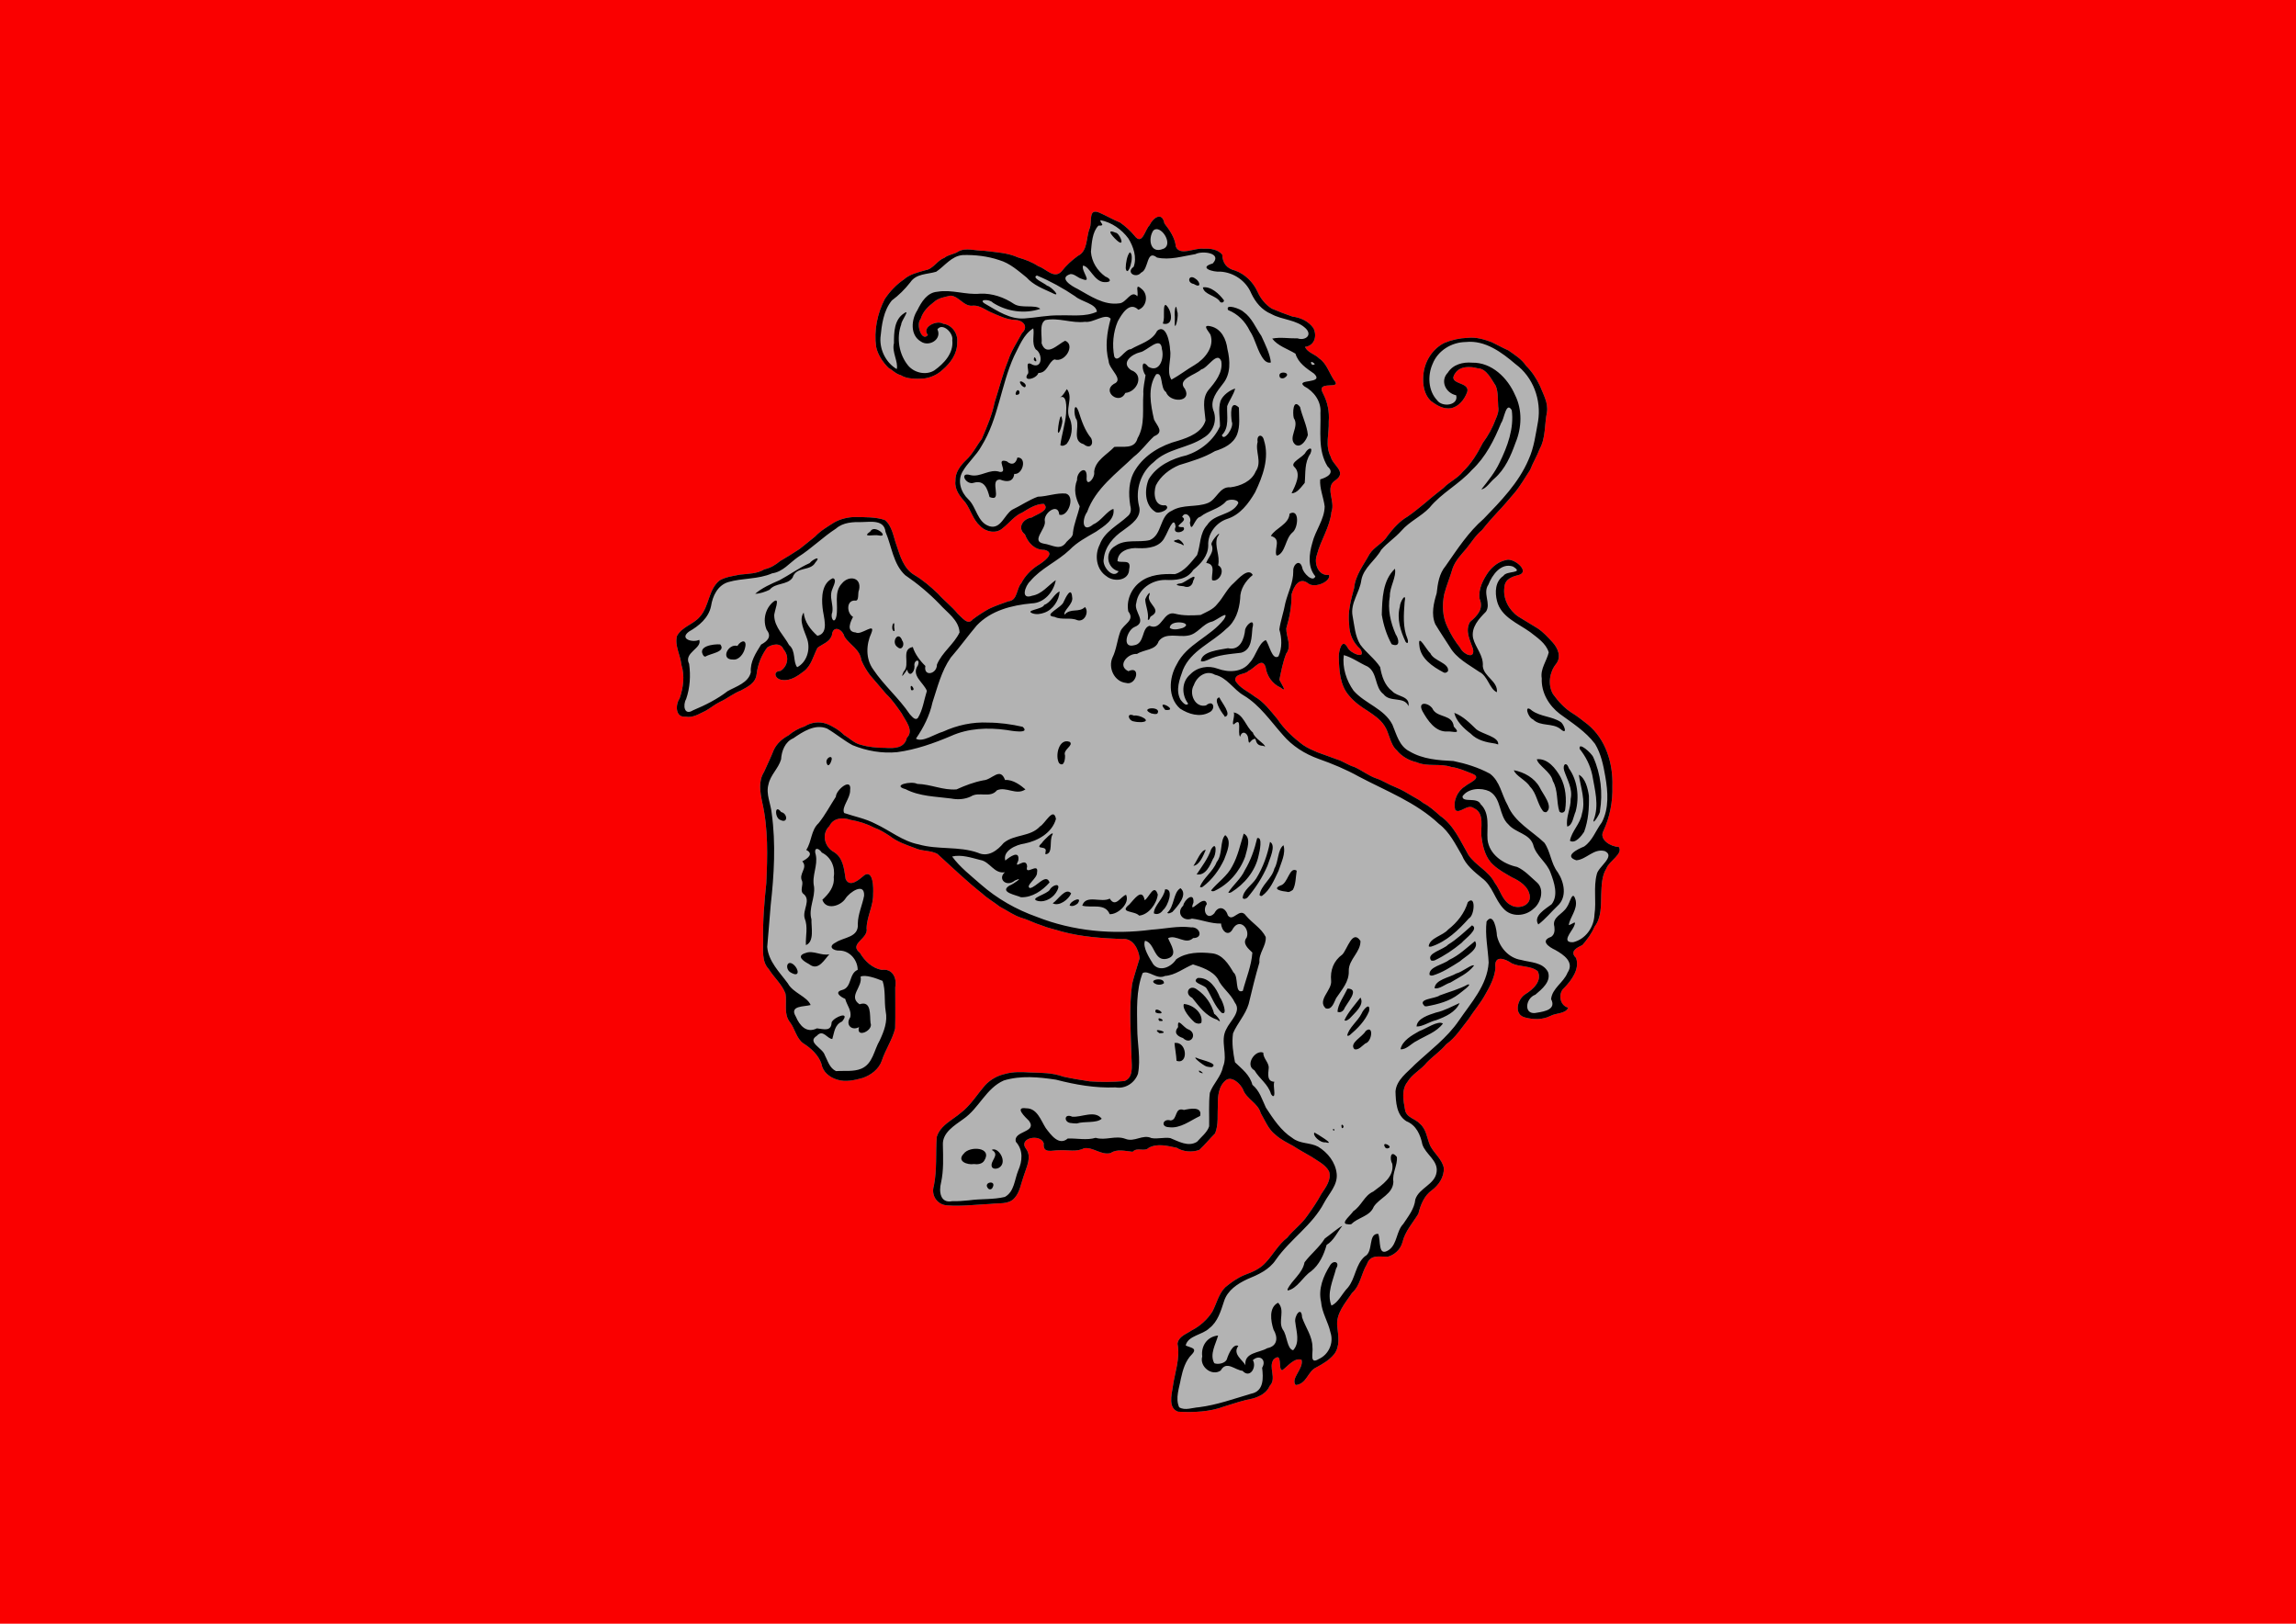 <?xml version="1.0" encoding="UTF-8" standalone="no"?>
<!-- Created with Inkscape (http://www.inkscape.org/) -->

<svg
   width="297mm"
   height="210mm"
   viewBox="0 0 297 210"
   version="1.1"
   id="svg5"
   xml:space="preserve"
   xmlns="http://www.w3.org/2000/svg"
   xmlns:svg="http://www.w3.org/2000/svg"><defs
     id="defs2" /><g
     id="layer1"
     transform="translate(-747,-440.607)"><rect
       style="fill:#fa0000;fill-opacity:1;stroke:none;stroke-width:0.12;-inkscape-stroke:none;stop-color:#000000"
       id="rect9376"
       width="297"
       height="210"
       x="747"
       y="440.607" /><path
       d="m 899.398,623.191 c -1.307,-0.455 -0.855,-2.156 -0.693,-3.208 0.253,-1.855 0.989,-3.691 0.611,-5.583 0.127,-0.966 1.148,-1.245 1.819,-1.72 1.073,-0.544 2.015,-1.385 2.68,-2.415 0.573,-1.075 0.795,-2.284 1.675,-3.169 0.78,-0.641 1.578,-1.219 2.522,-1.6 1.034,-0.383 1.993,-0.787 2.733,-1.624 0.955,-1.027 1.648,-2.337 2.758,-3.185 0.8,-1.01 1.889,-1.773 2.618,-2.86 0.644,-0.9 1.27,-1.806 1.797,-2.792 0.546,-0.836 1.368,-1.859 0.992,-2.956 -0.514,-0.891 -1.475,-1.317 -2.27,-1.867 -0.835,-0.498 -1.61,-0.89 -2.373,-1.402 -0.746,-0.41 -1.583,-0.803 -2.263,-1.426 -0.916,-0.684 -1.356,-1.841 -1.925,-2.814 -0.361,-1.332 -1.857,-1.809 -2.3,-3.084 -0.352,-0.729 -1.36,-1.664 -2.118,-1.231 -1.018,0.714 -1.156,2.126 -1.126,3.281 -0.076,1.216 0.115,2.508 -0.357,3.659 -0.722,0.712 -1.323,1.483 -2.039,2.13 -0.919,0.348 -2.113,0.247 -2.92,-0.268 -1.182,-0.24 -2.486,-0.612 -3.617,-0.004 -0.595,0.582 -1.461,-0.138 -2.089,0.518 -0.915,-0.082 -2.042,-0.408 -2.84,0.165 -1.253,0.308 -2.211,-0.774 -3.432,-0.627 -0.96,0.528 -2.125,0.198 -3.194,0.265 -0.934,-0.025 -2.188,0.508 -2.031,-0.904 -0.434,-1.275 -3.303,-0.686 -2.318,0.678 0.83,1.067 0.069,2.416 -0.265,3.52 -0.351,0.961 -0.501,2.13 -1.198,2.883 -0.727,0.865 -2.034,0.626 -3.074,0.762 -1.864,0.087 -3.745,0.33 -5.604,0.194 -1.293,-0.047 -2.174,-1.271 -1.747,-2.575 0.408,-2.072 0.211,-4.187 0.362,-6.277 0.285,-0.988 1.118,-1.653 1.888,-2.203 0.523,-0.361 1.062,-0.76 1.601,-1.224 1.065,-0.954 1.837,-2.184 2.759,-3.254 0.734,-0.768 1.578,-1.243 2.603,-1.475 1.046,-0.298 2.139,-0.252 3.227,-0.185 1.446,0.038 2.935,0.034 4.287,0.539 1.117,0.247 2.256,0.436 3.408,0.61 1.49,0.11 3.006,0.099 4.494,-0.037 1.181,-0.42 0.964,-1.886 0.932,-2.891 -0.08,-3.219 -0.364,-6.466 0.076,-9.669 0.273,-1.12 0.653,-2.218 0.97,-3.322 -0.128,-1.181 -0.871,-2.662 -2.28,-2.485 -2.594,-0.108 -5.21,-0.285 -7.727,-0.953 -0.902,-0.284 -1.824,-0.459 -2.675,-0.814 -0.88,-0.259 -1.703,-0.721 -2.611,-0.975 -1.011,-0.335 -1.848,-0.949 -2.798,-1.448 -0.752,-0.596 -1.58,-1.047 -2.273,-1.696 -0.912,-0.715 -1.878,-1.542 -2.771,-2.354 -1,-0.934 -2.027,-1.834 -3.025,-2.772 -0.903,-0.488 -2.021,-0.322 -2.936,-0.769 -1.109,-0.405 -2.278,-0.799 -3.208,-1.536 -0.655,-0.428 -1.275,-0.821 -1.978,-1.065 -0.966,-0.505 -2.039,-0.858 -3.127,-1.032 -0.969,-0.351 -2.224,-0.265 -2.706,0.789 -1.066,0.993 -0.668,2.697 0.553,3.36 1.242,0.757 1.326,2.224 1.536,3.503 0.551,1.202 1.834,-0.01 2.462,-0.528 1.123,-0.637 1.137,1.683 1.092,2.451 0.044,1.542 -0.814,2.913 -0.845,4.447 0.275,1.374 -2.363,2 -0.87,3.165 0.622,1.066 1.595,1.999 2.839,2.218 1.366,-0.21 1.979,1.04 1.739,2.232 -0.007,1.779 0.036,3.57 -0.016,5.344 -0.368,1.47 -1.254,2.727 -1.724,4.164 -0.385,1.123 -1.44,1.882 -2.466,2.233 -1.047,0.296 -2.229,0.56 -3.322,0.218 -0.946,-0.287 -1.847,-0.976 -2.02,-2.039 -0.378,-1.148 -1.387,-2.052 -2.329,-2.641 -0.923,-0.633 -1.088,-1.902 -1.755,-2.758 -0.836,-1.082 -0.363,-2.456 -0.569,-3.689 -0.451,-1.202 -1.485,-2.079 -2.161,-3.163 -0.945,-1.009 -0.71,-2.457 -0.729,-3.724 -0.055,-2.468 0.147,-4.927 0.407,-7.377 0.159,-3.496 0.263,-7.042 -0.525,-10.478 -0.271,-1.299 -0.524,-2.731 0.236,-3.927 0.406,-0.938 0.86,-1.827 1.24,-2.802 0.387,-0.87 1.147,-1.514 1.928,-1.929 0.603,-0.516 1.289,-0.901 2.088,-1.162 0.815,-0.521 1.862,-0.663 2.822,-0.336 0.814,0.307 1.713,0.873 2.266,1.445 0.692,0.401 1.346,1.09 2.156,1.266 0.984,0.301 2.106,0.406 3.176,0.405 1.167,0.08 2.492,0.057 2.798,-1.306 0.968,-0.937 -0.214,-2.24 -0.672,-3.152 -0.612,-0.863 -1.233,-1.788 -1.998,-2.5 -0.66,-0.806 -1.416,-1.619 -2.108,-2.459 -0.494,-0.687 -0.79,-1.179 -1.111,-1.918 -0.172,-1.404 -1.498,-1.985 -2.184,-3.032 -0.234,-1.003 -1.516,-1.582 -1.626,-0.186 -0.314,0.891 -1.192,1.104 -1.862,1.609 -0.534,1.022 -0.784,2.283 -1.731,3.012 -0.799,0.611 -1.764,1.325 -2.856,1.14 -0.878,-0.063 -1.286,-1.115 -0.191,-1.165 0.981,-0.642 1.143,-1.92 0.374,-2.797 -0.366,-0.909 -1.478,-0.643 -2.095,-0.232 -0.753,1.01 -1.217,2.168 -1.373,3.424 -0.119,1.19 -1.128,1.646 -2.031,2.142 -0.946,0.351 -1.776,1.049 -2.688,1.459 -0.661,0.312 -1.252,0.824 -1.901,1.18 -0.821,0.367 -1.586,0.931 -2.578,0.747 -1.324,0.143 -1.33,-1.534 -0.773,-2.348 0.491,-1.407 0.693,-2.94 0.232,-4.384 -0.124,-1.254 -0.878,-2.427 -0.572,-3.695 0.659,-1.227 2.113,-1.487 2.964,-2.498 1.24,-1.351 1.08,-3.543 2.584,-4.719 0.781,-0.434 1.719,-0.552 2.613,-0.731 1.081,-0.115 2.243,-0.109 3.155,-0.687 0.761,-0.161 1.44,-0.561 2.038,-1.066 0.844,-0.497 1.662,-0.996 2.508,-1.557 0.626,-0.482 1.336,-1.078 2.008,-1.615 0.712,-0.758 1.636,-1.289 2.462,-1.814 0.797,-0.456 1.768,-0.699 2.748,-0.709 1.273,0.031 2.607,-0.018 3.804,0.384 0.974,0.768 1.114,2.183 1.529,3.286 0.461,1.4 0.913,2.954 2.237,3.791 1.148,0.675 2.155,1.533 3.117,2.453 0.802,0.908 1.791,1.646 2.561,2.597 0.519,0.436 1.291,1.579 1.94,0.726 0.688,-0.517 1.382,-0.96 2.085,-1.358 0.794,-0.378 1.69,-0.684 2.524,-0.983 1.202,-0.093 1.017,-1.628 1.678,-2.357 0.47,-0.915 1.208,-1.676 2.047,-2.237 0.721,-0.421 2.547,-1.682 0.919,-2.055 -1.241,0.037 -2.111,-0.917 -2.506,-2 -1.074,-0.85 -0.219,-2.046 0.883,-2.186 0.608,-0.398 2.449,-0.951 1.553,-1.763 -1.025,0.006 -1.941,0.61 -2.765,1.114 -1.012,0.413 -1.704,1.386 -2.549,2.036 -0.838,0.76 -2.187,0.495 -2.935,-0.305 -0.924,-0.825 -1.185,-2.052 -1.889,-3.019 -0.69,-0.766 -1.417,-1.675 -1.29,-2.753 -0.05,-1.15 0.635,-2.014 1.408,-2.764 0.846,-0.78 1.321,-1.824 2.006,-2.706 0.645,-1.537 1.329,-3.084 1.658,-4.73 0.592,-1.802 1.022,-3.658 1.751,-5.409 0.398,-1.263 1.162,-2.373 1.781,-3.535 0.905,-0.852 0.159,-1.687 -0.879,-1.715 -1.061,-0.035 -2.064,-0.529 -2.997,-0.929 -0.758,-0.299 -1.507,-0.954 -2.398,-0.926 -1.234,0.212 -1.824,-1.217 -2.961,-1.285 -0.766,0.175 -1.575,0.299 -2.122,0.804 -0.762,0.587 -1.457,1.23 -1.742,2.212 -0.658,0.685 0.156,3.024 0.938,2.07 -0.886,-1.021 1.187,-1.988 1.98,-1.454 1.109,0.128 1.949,1.266 1.805,2.409 0.043,1.441 -0.862,2.682 -1.908,3.564 -0.7,0.639 -1.487,0.983 -2.414,1.117 -1,0.039 -2.162,0.088 -2.989,-0.448 -0.598,-0.131 -1.057,-0.66 -1.559,-0.923 -0.717,-0.713 -1.393,-1.679 -1.611,-2.727 -0.303,-2.11 0.15,-4.325 1.125,-6.205 0.662,-0.984 1.482,-1.848 2.443,-2.501 0.779,-0.703 1.83,-0.927 2.825,-1.217 1.001,-0.152 1.524,-1.287 2.414,-1.582 0.504,-0.438 1.287,-0.457 1.843,-0.843 0.984,-0.539 2.217,-0.06 3.309,-0.084 1.484,0.195 3.029,0.239 4.399,0.864 0.904,0.265 1.814,0.595 2.625,1.139 0.983,0.295 2.017,1.702 2.988,0.673 0.595,-0.774 1.329,-1.429 2.112,-2.009 1.327,-0.627 1.05,-2.373 1.54,-3.573 0.358,-0.842 -0.257,-2.687 1.295,-2.005 0.897,0.4 1.721,0.884 2.646,1.262 0.684,0.487 1.342,1.075 1.869,1.721 1.004,1.309 1.343,-0.827 1.931,-1.373 0.437,-0.957 1.631,-1.822 1.923,-0.241 0.686,0.889 1.371,1.857 1.483,3.018 0.542,1.261 2.477,0.081 3.607,0.265 0.876,-0.066 1.839,0.094 2.394,0.758 0.032,1.134 0.612,1.807 1.663,2.059 1.261,0.451 2.322,1.479 2.888,2.714 0.41,0.926 1.012,1.664 1.837,2.201 0.869,0.376 1.773,0.725 2.697,1.039 1.063,0.133 2.076,0.604 2.712,1.497 0.508,1.064 0.108,2.281 -1.1,2.426 0.362,0.763 1.264,0.903 1.86,1.504 0.921,0.618 1.276,1.857 1.888,2.778 1.213,1.367 -2.421,-0.073 -1.42,1.717 0.594,1.134 0.855,2.378 0.749,3.657 0.068,1.522 -0.501,3.118 0.258,4.549 0.258,1.121 2.123,1.942 0.653,3.013 -1.506,0.89 -0.015,2.76 -0.559,4.105 -0.202,1.994 -1.402,3.678 -1.889,5.585 -0.412,1.114 0.199,2.752 1.577,2.581 0.265,0.83 -1.797,1.772 -2.673,1.118 -1.186,-0.968 -1.917,0.437 -2.183,1.42 0.029,1.507 -0.256,2.945 -0.675,4.377 -0.024,1.079 0.75,2.291 -0.017,3.272 -0.425,1.081 -0.632,2.226 -0.873,3.36 0.197,0.494 1.157,1.823 0.134,1.015 -1.053,-0.472 -1.765,-1.498 -1.918,-2.628 -0.462,-1.395 -1.476,0.218 -2.184,0.454 -0.47,0.564 -1.793,0.292 -1.749,1.268 0.559,0.968 1.665,1.411 2.515,2.076 1.166,0.663 2.058,1.857 2.935,2.901 0.871,1.316 2.08,2.427 3.323,3.361 0.616,0.419 1.227,0.673 1.873,0.952 0.818,0.305 1.623,0.597 2.484,0.9 0.831,0.254 1.458,0.753 2.275,0.992 0.959,0.42 1.845,1.133 2.789,1.458 0.896,0.292 1.663,0.83 2.517,1.148 0.829,0.33 1.567,0.786 2.295,1.218 0.445,0.255 0.904,0.483 1.291,0.823 0.848,0.433 1.511,1.061 2.229,1.685 1.762,1.214 2.601,3.255 3.641,5.041 0.932,1.382 2.623,2.076 3.396,3.6 0.733,0.927 0.971,2.324 2.077,2.886 0.936,0.584 2.619,0.13 2.466,-1.195 -0.18,-1.215 -1.315,-1.935 -2.318,-2.392 -0.811,-0.476 -1.694,-0.945 -2.408,-1.611 -0.969,-0.846 -1.343,-2.256 -1.507,-3.507 -0.213,-1.264 0.494,-3.148 -1.009,-3.827 -0.832,-0.612 -1.805,0.793 -2.396,0.243 -0.333,-1.136 0.263,-2.462 1.25,-3.058 0.502,-0.471 2.336,-1.08 0.931,-1.647 -0.9,-0.339 -1.698,-0.732 -2.683,-0.858 -1.461,-0.506 -3.094,0.007 -4.523,-0.625 -0.941,-0.202 -1.922,-0.756 -2.525,-1.515 -0.911,-0.781 -0.963,-2.276 -1.646,-3.247 -0.53,-0.807 -1.425,-1.394 -2.16,-1.886 -0.855,-0.529 -1.69,-1.124 -2.359,-1.926 -1.236,-1.378 -1.306,-3.325 -1.361,-5.082 -0.004,-0.687 0.41,-2.526 1.141,-1.173 0.291,0.712 2.509,1.652 1.656,0.202 -0.947,-0.822 -1.446,-1.968 -1.453,-3.222 -0.205,-1.6 0.242,-3.16 0.648,-4.684 0.145,-1.63 1.218,-2.961 1.971,-4.35 0.601,-0.985 1.769,-1.414 2.373,-2.428 0.72,-0.949 1.565,-1.878 2.57,-2.456 0.759,-0.511 1.542,-1.186 2.29,-1.778 0.767,-0.676 1.58,-1.295 2.364,-1.934 0.722,-0.769 1.816,-1.228 2.502,-2.102 1.098,-1.051 1.878,-2.345 2.559,-3.69 0.708,-0.966 1.281,-1.988 1.69,-3.112 0.229,-0.518 0.423,-1.042 0.312,-1.616 -0.059,-0.893 0.022,-1.834 -0.313,-2.675 -0.564,-0.826 -1.169,-2.233 -2.348,-2.269 -0.939,-0.259 -2.238,-0.309 -2.869,0.599 -1.193,1.603 2.002,1.049 1.509,2.507 -0.359,0.943 -1.06,1.837 -2.058,2.055 -1.007,0.154 -1.834,-0.35 -2.596,-0.91 -0.944,-0.879 -1.104,-2.171 -1.004,-3.403 0.146,-1.712 1.171,-3.374 2.737,-4.14 0.928,-0.385 1.958,-0.612 3.007,-0.648 1.1,-0.116 2.129,0.198 3.105,0.561 0.74,0.359 1.4,0.73 2.156,1.067 0.818,0.582 1.69,1.101 2.282,1.981 0.741,0.739 1.351,1.645 1.804,2.623 0.43,1.1 1.085,2.17 0.896,3.399 -0.332,1.587 -0.14,3.308 -0.954,4.769 -0.349,0.938 -0.868,1.756 -1.208,2.657 -0.683,1.033 -1.29,2.137 -2.109,3.088 -0.689,0.77 -1.377,1.652 -2.137,2.411 -0.676,0.742 -1.348,1.48 -1.977,2.298 -0.834,0.671 -1.394,1.622 -2.042,2.407 -0.637,0.749 -1.413,1.543 -1.761,2.517 -0.327,1.128 -0.785,2.199 -1.087,3.329 -0.308,1.416 -0.243,2.981 0.394,4.273 0.439,0.954 0.989,1.875 1.671,2.721 0.354,0.815 1.971,1.578 1.635,0.102 -0.368,-1.113 -1.051,-2.282 -0.379,-3.46 0.925,-0.783 1.81,-1.675 1.24,-2.997 -0.195,-1.246 0.479,-2.53 1.182,-3.513 0.541,-0.692 1.307,-1.295 2.199,-1.482 0.958,-0.398 3.144,1.395 1.788,1.89 -0.843,0.212 -1.886,0.496 -1.952,1.586 -0.24,1.474 0.583,2.999 1.768,3.808 0.851,0.508 1.671,1.034 2.513,1.531 0.733,0.483 1.329,1.143 1.918,1.779 0.703,0.756 1.219,1.915 0.469,2.842 -0.856,1.07 -1.081,2.678 -0.393,3.885 0.661,0.924 1.508,1.837 2.424,2.417 0.702,0.419 1.404,0.993 2.084,1.518 2.324,1.909 3.28,5.036 3.179,7.969 0.056,1.993 -0.319,4.003 -1.162,5.801 -0.619,1.13 0.999,2.065 1.979,2.057 0.65,0.884 -1.272,1.845 -1.583,2.782 -0.623,0.965 -0.627,2.242 -0.68,3.402 -0.035,1.409 0.046,2.961 -0.865,4.142 -0.373,0.903 -0.962,1.667 -1.564,2.37 -0.679,0.327 -1.718,0.813 -0.823,1.666 0.506,1.433 -0.578,2.876 -1.518,3.861 -0.835,0.666 -0.632,2.302 0.499,2.572 -0.296,0.815 -1.615,0.675 -2.329,1.087 -0.976,0.486 -2.159,0.473 -3.209,0.195 -1.564,-0.36 -1.058,-2.365 -0.006,-3.02 0.982,-0.602 2.233,-1.719 1.599,-2.979 -0.915,-0.745 -2.285,-0.504 -3.352,-1.013 -0.888,-0.624 -2.338,-1.136 -2.113,0.594 -0.108,1.256 -0.707,2.379 -1.319,3.44 -0.609,1.127 -1.467,2.093 -2.149,3.164 -0.909,1.131 -1.695,2.42 -2.897,3.267 -0.705,0.865 -1.715,1.543 -2.512,2.362 -0.735,0.937 -1.892,1.469 -2.519,2.526 -0.781,0.989 -0.523,2.396 -0.306,3.545 0.136,1.072 1.363,1.192 1.916,1.836 0.869,0.723 0.912,1.882 1.343,2.85 0.515,1.014 1.535,1.733 1.765,2.884 0.048,1.184 -0.669,2.221 -1.546,2.88 -0.972,0.66 -1.479,1.902 -1.747,3.04 -0.725,1.194 -1.722,2.269 -2.05,3.664 -0.256,0.965 -1.042,1.676 -1.944,1.905 -1.059,-0.009 -2.22,-0.336 -2.67,0.976 -0.734,1.196 -0.819,2.719 -1.914,3.694 -0.874,1.317 -2.134,2.673 -1.903,4.385 0.123,1.204 0.382,2.51 -0.418,3.551 -0.629,0.755 -1.433,1.231 -2.297,1.691 -1.126,0.511 -1.237,2.149 -2.666,2.289 -0.727,-0.819 1.075,-2.148 0.749,-3.266 -0.917,-0.315 -1.759,0.816 -2.476,1.342 -0.644,0.016 0.122,-2.492 -1.135,-1.391 -0.728,1.042 0.45,2.45 -0.503,3.421 -0.396,0.923 -1.261,1.349 -2.132,1.62 -1.288,0.237 -2.534,0.659 -3.763,1.047 -1.875,0.698 -3.972,0.783 -5.947,0.673 z"
       id="path9378"
       style="fill:#b3b3b3;fill-opacity:1;stroke:none;stroke-width:0.714" /><path
       d="m 899.398,623.191 c -1.307,-0.455 -0.855,-2.156 -0.693,-3.208 0.253,-1.855 0.989,-3.691 0.611,-5.583 0.127,-0.966 1.148,-1.245 1.819,-1.72 1.073,-0.544 2.015,-1.385 2.68,-2.415 0.573,-1.075 0.795,-2.284 1.675,-3.169 0.78,-0.641 1.578,-1.219 2.522,-1.6 1.034,-0.383 1.993,-0.787 2.733,-1.624 0.955,-1.027 1.648,-2.337 2.758,-3.185 0.8,-1.01 1.889,-1.773 2.618,-2.86 0.644,-0.9 1.27,-1.806 1.797,-2.792 0.546,-0.836 1.368,-1.859 0.992,-2.956 -0.514,-0.891 -1.475,-1.317 -2.27,-1.867 -0.835,-0.498 -1.61,-0.89 -2.373,-1.402 -0.746,-0.41 -1.583,-0.803 -2.263,-1.426 -0.916,-0.684 -1.356,-1.841 -1.925,-2.814 -0.361,-1.332 -1.857,-1.809 -2.3,-3.084 -0.352,-0.729 -1.36,-1.664 -2.118,-1.231 -1.018,0.714 -1.156,2.126 -1.126,3.281 -0.076,1.216 0.115,2.508 -0.357,3.659 -0.722,0.712 -1.323,1.483 -2.039,2.13 -0.919,0.348 -2.113,0.247 -2.92,-0.268 -1.182,-0.24 -2.486,-0.612 -3.617,-0.004 -0.595,0.582 -1.461,-0.138 -2.089,0.518 -0.915,-0.082 -2.042,-0.408 -2.84,0.165 -1.253,0.308 -2.211,-0.774 -3.432,-0.627 -0.96,0.528 -2.125,0.198 -3.194,0.265 -0.934,-0.025 -2.188,0.508 -2.031,-0.904 -0.434,-1.275 -3.303,-0.686 -2.318,0.678 0.83,1.067 0.069,2.416 -0.265,3.52 -0.351,0.961 -0.501,2.13 -1.198,2.883 -0.727,0.865 -2.034,0.626 -3.074,0.762 -1.864,0.087 -3.745,0.33 -5.604,0.194 -1.293,-0.047 -2.174,-1.271 -1.747,-2.575 0.408,-2.072 0.211,-4.187 0.362,-6.277 0.285,-0.988 1.118,-1.653 1.888,-2.203 0.523,-0.361 1.062,-0.76 1.601,-1.224 1.065,-0.954 1.837,-2.184 2.759,-3.254 0.734,-0.768 1.578,-1.243 2.603,-1.475 1.046,-0.298 2.139,-0.252 3.227,-0.185 1.446,0.038 2.935,0.034 4.287,0.539 1.117,0.247 2.256,0.436 3.408,0.61 1.49,0.11 3.006,0.099 4.494,-0.037 1.181,-0.42 0.964,-1.886 0.932,-2.891 -0.08,-3.219 -0.364,-6.466 0.076,-9.669 0.273,-1.12 0.653,-2.218 0.97,-3.322 -0.128,-1.181 -0.871,-2.662 -2.28,-2.485 -2.594,-0.108 -5.21,-0.285 -7.727,-0.953 -0.902,-0.284 -1.824,-0.459 -2.675,-0.814 -0.88,-0.259 -1.703,-0.721 -2.611,-0.975 -1.011,-0.335 -1.848,-0.949 -2.798,-1.448 -0.752,-0.596 -1.58,-1.047 -2.273,-1.696 -0.912,-0.715 -1.878,-1.542 -2.771,-2.354 -1,-0.934 -2.027,-1.834 -3.025,-2.772 -0.903,-0.488 -2.021,-0.322 -2.936,-0.769 -1.109,-0.405 -2.278,-0.799 -3.208,-1.536 -0.655,-0.428 -1.275,-0.821 -1.978,-1.065 -0.966,-0.505 -2.039,-0.858 -3.127,-1.032 -0.969,-0.351 -2.224,-0.265 -2.706,0.789 -1.066,0.993 -0.668,2.697 0.553,3.36 1.242,0.757 1.326,2.224 1.536,3.503 0.551,1.202 1.834,-0.01 2.462,-0.528 1.123,-0.637 1.137,1.683 1.092,2.451 0.044,1.542 -0.814,2.913 -0.845,4.447 0.275,1.374 -2.363,2 -0.87,3.165 0.622,1.066 1.595,1.999 2.839,2.218 1.366,-0.21 1.979,1.04 1.739,2.232 -0.007,1.779 0.036,3.57 -0.016,5.344 -0.368,1.47 -1.254,2.727 -1.724,4.164 -0.385,1.123 -1.44,1.882 -2.466,2.233 -1.047,0.296 -2.229,0.56 -3.322,0.218 -0.946,-0.287 -1.847,-0.976 -2.02,-2.039 -0.378,-1.148 -1.387,-2.052 -2.329,-2.641 -0.923,-0.633 -1.088,-1.902 -1.755,-2.758 -0.836,-1.082 -0.363,-2.456 -0.569,-3.689 -0.451,-1.202 -1.485,-2.079 -2.161,-3.163 -0.945,-1.009 -0.71,-2.457 -0.729,-3.724 -0.055,-2.468 0.147,-4.927 0.407,-7.377 0.159,-3.496 0.263,-7.042 -0.525,-10.478 -0.271,-1.299 -0.524,-2.731 0.236,-3.927 0.406,-0.938 0.86,-1.827 1.24,-2.802 0.387,-0.87 1.147,-1.514 1.928,-1.929 0.603,-0.516 1.289,-0.901 2.088,-1.162 0.815,-0.521 1.862,-0.663 2.822,-0.336 0.814,0.307 1.713,0.873 2.266,1.445 0.692,0.401 1.346,1.09 2.156,1.266 0.984,0.301 2.106,0.406 3.176,0.405 1.167,0.08 2.492,0.057 2.798,-1.306 0.968,-0.937 -0.214,-2.24 -0.672,-3.152 -0.612,-0.863 -1.233,-1.788 -1.998,-2.5 -0.66,-0.806 -1.416,-1.619 -2.108,-2.459 -0.494,-0.687 -0.79,-1.179 -1.111,-1.918 -0.172,-1.404 -1.498,-1.985 -2.184,-3.032 -0.234,-1.003 -1.516,-1.582 -1.626,-0.186 -0.314,0.891 -1.192,1.104 -1.862,1.609 -0.534,1.022 -0.784,2.283 -1.731,3.012 -0.799,0.611 -1.764,1.325 -2.856,1.14 -0.878,-0.063 -1.286,-1.115 -0.191,-1.165 0.981,-0.642 1.143,-1.92 0.374,-2.797 -0.366,-0.909 -1.478,-0.643 -2.095,-0.232 -0.753,1.01 -1.217,2.168 -1.373,3.424 -0.119,1.19 -1.128,1.646 -2.031,2.142 -0.946,0.351 -1.776,1.049 -2.688,1.459 -0.661,0.312 -1.252,0.824 -1.901,1.18 -0.821,0.367 -1.586,0.931 -2.578,0.747 -1.324,0.143 -1.33,-1.534 -0.773,-2.348 0.491,-1.407 0.693,-2.94 0.232,-4.384 -0.124,-1.254 -0.878,-2.427 -0.572,-3.695 0.659,-1.227 2.113,-1.487 2.964,-2.498 1.24,-1.351 1.08,-3.543 2.584,-4.719 0.781,-0.434 1.719,-0.552 2.613,-0.731 1.081,-0.115 2.243,-0.109 3.155,-0.687 0.761,-0.161 1.44,-0.561 2.038,-1.066 0.844,-0.497 1.662,-0.996 2.508,-1.557 0.626,-0.482 1.336,-1.078 2.008,-1.615 0.712,-0.758 1.636,-1.289 2.462,-1.814 0.797,-0.456 1.768,-0.699 2.748,-0.709 1.273,0.031 2.607,-0.018 3.804,0.384 0.974,0.768 1.114,2.183 1.529,3.286 0.461,1.4 0.913,2.954 2.237,3.791 1.148,0.675 2.155,1.533 3.117,2.453 0.802,0.908 1.791,1.646 2.561,2.597 0.519,0.436 1.291,1.579 1.94,0.726 0.688,-0.517 1.382,-0.96 2.085,-1.358 0.794,-0.378 1.69,-0.684 2.524,-0.983 1.202,-0.093 1.017,-1.628 1.678,-2.357 0.47,-0.915 1.208,-1.676 2.047,-2.237 0.721,-0.421 2.547,-1.682 0.919,-2.055 -1.241,0.037 -2.111,-0.917 -2.506,-2 -1.074,-0.85 -0.219,-2.046 0.883,-2.186 0.608,-0.398 2.449,-0.951 1.553,-1.763 -1.025,0.006 -1.941,0.61 -2.765,1.114 -1.012,0.413 -1.704,1.386 -2.549,2.036 -0.838,0.76 -2.187,0.495 -2.935,-0.305 -0.924,-0.825 -1.185,-2.052 -1.889,-3.019 -0.69,-0.766 -1.417,-1.675 -1.29,-2.753 -0.05,-1.15 0.635,-2.014 1.408,-2.764 0.846,-0.78 1.321,-1.824 2.006,-2.706 0.645,-1.537 1.329,-3.084 1.658,-4.73 0.592,-1.802 1.022,-3.658 1.751,-5.409 0.398,-1.263 1.162,-2.373 1.781,-3.535 0.905,-0.852 0.159,-1.687 -0.879,-1.715 -1.061,-0.035 -2.064,-0.529 -2.997,-0.929 -0.758,-0.299 -1.507,-0.954 -2.398,-0.926 -1.234,0.212 -1.824,-1.217 -2.961,-1.285 -0.766,0.175 -1.575,0.299 -2.122,0.804 -0.762,0.587 -1.457,1.23 -1.742,2.212 -0.658,0.685 0.156,3.024 0.938,2.07 -0.886,-1.021 1.187,-1.988 1.98,-1.454 1.109,0.128 1.949,1.266 1.805,2.409 0.043,1.441 -0.862,2.682 -1.908,3.564 -0.7,0.639 -1.487,0.983 -2.414,1.117 -1,0.039 -2.162,0.088 -2.989,-0.448 -0.598,-0.131 -1.057,-0.66 -1.559,-0.923 -0.717,-0.713 -1.393,-1.679 -1.611,-2.727 -0.303,-2.11 0.15,-4.325 1.125,-6.205 0.662,-0.984 1.482,-1.848 2.443,-2.501 0.779,-0.703 1.83,-0.927 2.825,-1.217 1.001,-0.152 1.524,-1.287 2.414,-1.582 0.504,-0.438 1.287,-0.457 1.843,-0.843 0.984,-0.539 2.217,-0.06 3.309,-0.084 1.484,0.195 3.029,0.239 4.399,0.864 0.904,0.265 1.814,0.595 2.625,1.139 0.983,0.295 2.017,1.702 2.988,0.673 0.595,-0.774 1.329,-1.429 2.112,-2.009 1.327,-0.627 1.05,-2.373 1.54,-3.573 0.358,-0.842 -0.257,-2.687 1.295,-2.005 0.897,0.4 1.721,0.884 2.646,1.262 0.684,0.487 1.342,1.075 1.869,1.721 1.004,1.309 1.343,-0.827 1.931,-1.373 0.437,-0.957 1.631,-1.822 1.923,-0.241 0.686,0.889 1.371,1.857 1.483,3.018 0.542,1.261 2.477,0.081 3.607,0.265 0.876,-0.066 1.839,0.094 2.394,0.758 0.032,1.134 0.612,1.807 1.663,2.059 1.261,0.451 2.322,1.479 2.888,2.714 0.41,0.926 1.012,1.664 1.837,2.201 0.869,0.376 1.773,0.725 2.697,1.039 1.063,0.133 2.076,0.604 2.712,1.497 0.508,1.064 0.108,2.281 -1.1,2.426 0.362,0.763 1.264,0.903 1.86,1.504 0.921,0.618 1.276,1.857 1.888,2.778 1.213,1.367 -2.421,-0.073 -1.42,1.717 0.594,1.134 0.855,2.378 0.749,3.657 0.068,1.522 -0.501,3.118 0.258,4.549 0.258,1.121 2.123,1.942 0.653,3.013 -1.506,0.89 -0.015,2.76 -0.559,4.105 -0.202,1.994 -1.402,3.678 -1.889,5.585 -0.412,1.114 0.199,2.752 1.577,2.581 0.265,0.83 -1.797,1.772 -2.673,1.118 -1.186,-0.968 -1.917,0.437 -2.183,1.42 0.029,1.507 -0.256,2.945 -0.675,4.377 -0.024,1.079 0.75,2.291 -0.017,3.272 -0.425,1.081 -0.632,2.226 -0.873,3.36 0.197,0.494 1.157,1.823 0.134,1.015 -1.053,-0.472 -1.765,-1.498 -1.918,-2.628 -0.462,-1.395 -1.476,0.218 -2.184,0.454 -0.47,0.564 -1.793,0.292 -1.749,1.268 0.559,0.968 1.665,1.411 2.515,2.076 1.166,0.663 2.058,1.857 2.935,2.901 0.871,1.316 2.08,2.427 3.323,3.361 0.616,0.419 1.227,0.673 1.873,0.952 0.818,0.305 1.623,0.597 2.484,0.9 0.831,0.254 1.458,0.753 2.275,0.992 0.959,0.42 1.845,1.133 2.789,1.458 0.896,0.292 1.663,0.83 2.517,1.148 0.829,0.33 1.567,0.786 2.295,1.218 0.445,0.255 0.904,0.483 1.291,0.823 0.848,0.433 1.511,1.061 2.229,1.685 1.762,1.214 2.601,3.255 3.641,5.041 0.932,1.382 2.623,2.076 3.396,3.6 0.733,0.927 0.971,2.324 2.077,2.886 0.936,0.584 2.619,0.13 2.466,-1.195 -0.18,-1.215 -1.315,-1.935 -2.318,-2.392 -0.811,-0.476 -1.694,-0.945 -2.408,-1.611 -0.969,-0.846 -1.343,-2.256 -1.507,-3.507 -0.213,-1.264 0.494,-3.148 -1.009,-3.827 -0.832,-0.612 -1.805,0.793 -2.396,0.243 -0.333,-1.136 0.263,-2.462 1.25,-3.058 0.502,-0.471 2.336,-1.08 0.931,-1.647 -0.9,-0.339 -1.698,-0.732 -2.683,-0.858 -1.461,-0.506 -3.094,0.007 -4.523,-0.625 -0.941,-0.202 -1.922,-0.756 -2.525,-1.515 -0.911,-0.781 -0.963,-2.276 -1.646,-3.247 -0.53,-0.807 -1.425,-1.394 -2.16,-1.886 -0.855,-0.529 -1.69,-1.124 -2.359,-1.926 -1.236,-1.378 -1.306,-3.325 -1.361,-5.082 -0.004,-0.687 0.41,-2.526 1.141,-1.173 0.291,0.712 2.509,1.652 1.656,0.202 -0.947,-0.822 -1.446,-1.968 -1.453,-3.222 -0.205,-1.6 0.242,-3.16 0.648,-4.684 0.145,-1.63 1.218,-2.961 1.971,-4.35 0.601,-0.985 1.769,-1.414 2.373,-2.428 0.72,-0.949 1.565,-1.878 2.57,-2.456 0.759,-0.511 1.542,-1.186 2.29,-1.778 0.767,-0.676 1.58,-1.295 2.364,-1.934 0.722,-0.769 1.816,-1.228 2.502,-2.102 1.098,-1.051 1.878,-2.345 2.559,-3.69 0.708,-0.966 1.281,-1.988 1.69,-3.112 0.229,-0.518 0.423,-1.042 0.312,-1.616 -0.059,-0.893 0.022,-1.834 -0.313,-2.675 -0.564,-0.826 -1.169,-2.233 -2.348,-2.269 -0.939,-0.259 -2.238,-0.309 -2.869,0.599 -1.193,1.603 2.002,1.049 1.509,2.507 -0.359,0.943 -1.06,1.837 -2.058,2.055 -1.007,0.154 -1.834,-0.35 -2.596,-0.91 -0.944,-0.879 -1.104,-2.171 -1.004,-3.403 0.146,-1.712 1.171,-3.374 2.737,-4.14 0.928,-0.385 1.958,-0.612 3.007,-0.648 1.1,-0.116 2.129,0.198 3.105,0.561 0.74,0.359 1.4,0.73 2.156,1.067 0.818,0.582 1.69,1.101 2.282,1.981 0.741,0.739 1.351,1.645 1.804,2.623 0.43,1.1 1.085,2.17 0.896,3.399 -0.332,1.587 -0.14,3.308 -0.954,4.769 -0.349,0.938 -0.868,1.756 -1.208,2.657 -0.683,1.033 -1.29,2.137 -2.109,3.088 -0.689,0.77 -1.377,1.652 -2.137,2.411 -0.676,0.742 -1.348,1.48 -1.977,2.298 -0.834,0.671 -1.394,1.622 -2.042,2.407 -0.637,0.749 -1.413,1.543 -1.761,2.517 -0.327,1.128 -0.785,2.199 -1.087,3.329 -0.308,1.416 -0.243,2.981 0.394,4.273 0.439,0.954 0.989,1.875 1.671,2.721 0.354,0.815 1.971,1.578 1.635,0.102 -0.368,-1.113 -1.051,-2.282 -0.379,-3.46 0.925,-0.783 1.81,-1.675 1.24,-2.997 -0.195,-1.246 0.479,-2.53 1.182,-3.513 0.541,-0.692 1.307,-1.295 2.199,-1.482 0.958,-0.398 3.144,1.395 1.788,1.89 -0.843,0.212 -1.886,0.496 -1.952,1.586 -0.24,1.474 0.583,2.999 1.768,3.808 0.851,0.508 1.671,1.034 2.513,1.531 0.733,0.483 1.329,1.143 1.918,1.779 0.703,0.756 1.219,1.915 0.469,2.842 -0.856,1.07 -1.081,2.678 -0.393,3.885 0.661,0.924 1.508,1.837 2.424,2.417 0.702,0.419 1.404,0.993 2.084,1.518 2.324,1.909 3.28,5.036 3.179,7.969 0.056,1.993 -0.319,4.003 -1.162,5.801 -0.619,1.13 0.999,2.065 1.979,2.057 0.65,0.884 -1.272,1.845 -1.583,2.782 -0.623,0.965 -0.627,2.242 -0.68,3.402 -0.035,1.409 0.046,2.961 -0.865,4.142 -0.373,0.903 -0.962,1.667 -1.564,2.37 -0.679,0.327 -1.718,0.813 -0.823,1.666 0.506,1.433 -0.578,2.876 -1.518,3.861 -0.835,0.666 -0.632,2.302 0.499,2.572 -0.296,0.815 -1.615,0.675 -2.329,1.087 -0.976,0.486 -2.159,0.473 -3.209,0.195 -1.564,-0.36 -1.058,-2.365 -0.006,-3.02 0.982,-0.602 2.233,-1.719 1.599,-2.979 -0.915,-0.745 -2.285,-0.504 -3.352,-1.013 -0.888,-0.624 -2.338,-1.136 -2.113,0.594 -0.108,1.256 -0.707,2.379 -1.319,3.44 -0.609,1.127 -1.467,2.093 -2.149,3.164 -0.909,1.131 -1.695,2.42 -2.897,3.267 -0.705,0.865 -1.715,1.543 -2.512,2.362 -0.735,0.937 -1.892,1.469 -2.519,2.526 -0.781,0.989 -0.523,2.396 -0.306,3.545 0.136,1.072 1.363,1.192 1.916,1.836 0.869,0.723 0.912,1.882 1.343,2.85 0.515,1.014 1.535,1.733 1.765,2.884 0.048,1.184 -0.669,2.221 -1.546,2.88 -0.972,0.66 -1.479,1.902 -1.747,3.04 -0.725,1.194 -1.722,2.269 -2.05,3.664 -0.256,0.965 -1.042,1.676 -1.944,1.905 -1.059,-0.009 -2.22,-0.336 -2.67,0.976 -0.734,1.196 -0.819,2.719 -1.914,3.694 -0.874,1.317 -2.134,2.673 -1.903,4.385 0.123,1.204 0.382,2.51 -0.418,3.551 -0.629,0.755 -1.433,1.231 -2.297,1.691 -1.126,0.511 -1.237,2.149 -2.666,2.289 -0.727,-0.819 1.075,-2.148 0.749,-3.266 -0.917,-0.315 -1.759,0.816 -2.476,1.342 -0.644,0.016 0.122,-2.492 -1.135,-1.391 -0.728,1.042 0.45,2.45 -0.503,3.421 -0.396,0.923 -1.261,1.349 -2.132,1.62 -1.288,0.237 -2.534,0.659 -3.763,1.047 -1.875,0.698 -3.972,0.783 -5.947,0.673 z m 2.686,-0.58 c 2.319,-0.291 4.527,-1.095 6.758,-1.75 1.673,-0.323 1.575,-2.06 1.422,-3.354 0.614,-1.047 -0.348,-1.776 -1.201,-0.987 0.534,0.9 -0.379,2.442 -1.333,1.379 -1.016,-0.101 -2.08,-1.37 -2.823,-0.04 -1.139,0.793 -2.778,-0.501 -2.391,-1.814 -0.183,-1.356 0.637,-2.578 2.051,-2.711 -0.304,1.128 -1.128,2.422 -0.495,3.581 0.476,0.208 1.425,0.016 1.624,-0.507 0.211,-0.681 0.817,-2.064 1.488,-1.73 -0.818,1.069 0.648,1.866 0.921,2.521 -0.206,-1.701 1.784,-1.603 2.812,-2.224 1.345,-0.261 1.424,-1.392 0.816,-2.412 -0.354,-1.09 -0.642,-2.85 0.592,-3.469 0.966,0.972 -0.053,2.374 0.611,3.473 0.581,0.748 0.517,2.482 1.337,2.675 0.92,-1.009 0.412,-2.42 0.284,-3.607 -0.186,-0.825 0.809,-2.209 0.871,-0.652 0.436,1.295 1.345,2.435 1.344,3.857 0.114,0.687 -0.439,2.314 0.828,1.529 1.286,-0.576 1.952,-2.091 1.503,-3.428 -0.288,-1.358 -1.113,-2.559 -1.216,-3.972 -0.388,-1.654 0.287,-3.311 1.152,-4.695 0.47,-0.787 1.335,-0.417 0.788,0.401 -0.393,1.54 -1.237,3.203 -0.602,4.784 0.872,-0.343 1.41,-1.598 2.12,-2.308 1.01,-1.21 0.972,-2.99 2.197,-4.051 1.166,-0.586 0.377,-2.957 1.731,-2.92 0.382,0.79 -0.109,3.135 1.44,2.049 1.052,-0.815 0.895,-2.379 1.807,-3.326 0.65,-0.99 1.442,-1.946 1.559,-3.172 0.494,-1.515 2.544,-1.9 2.754,-3.551 0.215,-1.487 -1.425,-2.271 -1.843,-3.559 -0.248,-1.253 -0.797,-2.492 -2.062,-3 -1.301,-0.803 -1.372,-2.485 -1.414,-3.851 0.123,-1.517 1.529,-2.455 2.498,-3.473 1.955,-1.831 4.157,-3.44 5.688,-5.675 1.576,-2.318 3.684,-4.58 3.864,-7.519 -0.082,-1.769 -0.485,-3.541 -0.269,-5.317 0.899,-1.271 1.319,1.105 1.339,1.83 0.343,1.535 1.524,2.892 3.126,3.142 1.218,0.339 2.792,0.271 3.479,1.551 0.446,1.243 -0.798,2.235 -1.634,2.946 -1.326,0.466 -1.571,2.769 0.253,2.32 0.984,-0.156 2.473,-0.433 1.783,-1.751 0.154,-1.425 1.619,-2.135 2.124,-3.411 0.934,-1.37 -0.518,-2.346 -1.571,-2.936 -0.88,-0.41 -1.997,-1.198 -0.539,-1.708 0.448,-0.323 0.468,-0.805 0.41,-1.306 -0.351,-1.257 1.122,-1.627 1.617,-2.54 0.409,-0.498 0.725,-2.372 1.136,-0.89 0.275,1.199 -0.779,2.249 -0.888,3.225 0.46,-0.088 1.094,-0.806 0.66,0.186 -0.309,0.673 -1.684,2.105 -0.087,2.023 1.607,-0.384 2.7,-1.959 2.749,-3.578 0.266,-1.731 -0.15,-3.517 0.301,-5.218 0.187,-0.973 2.474,-2.315 1.036,-2.99 -1.441,-0.381 -2.362,1.084 -3.683,1.191 -1.686,-0.543 0.211,-1.463 1.004,-1.779 1.094,-0.753 1.511,-2.091 2.288,-3.117 0.962,-1.815 0.798,-3.985 0.455,-5.943 -0.248,-1.444 -0.561,-2.953 -1.328,-4.216 -1.223,-1.622 -2.954,-2.702 -4.565,-3.885 -1.413,-1.085 -2.409,-2.763 -2.327,-4.583 -0.215,-1.231 0.638,-2.234 0.904,-3.366 -0.344,-1.172 -1.493,-1.907 -2.41,-2.63 -1.571,-1.132 -3.762,-1.938 -4.281,-4.009 -0.289,-1.132 -0.245,-2.543 0.83,-3.26 0.394,-0.711 2.758,-0.256 1.238,-1.203 -1.545,-0.527 -2.698,1.083 -3.186,2.344 -0.769,1.117 0.38,2.448 -0.312,3.492 -0.907,0.911 -1.951,2.029 -1.663,3.436 0.32,1.245 1.362,2.217 1.254,3.607 0.121,1.375 1.985,1.952 1.821,3.376 -0.965,-0.411 -1.151,-2.099 -2.276,-2.635 -1.368,-0.944 -2.939,-1.723 -3.808,-3.214 -0.629,-0.986 -1.287,-1.956 -1.887,-2.956 -0.548,-1.29 -0.21,-2.713 0.182,-3.993 0.141,-1.246 0.311,-2.53 1.159,-3.533 1.496,-2.142 2.928,-4.369 4.92,-6.095 2.228,-2.304 4.529,-4.664 5.807,-7.656 0.716,-1.56 0.922,-3.298 1.233,-4.971 0.443,-2.744 -0.638,-5.705 -2.9,-7.369 -1.799,-1.537 -3.948,-3.141 -6.451,-2.874 -1.822,0.019 -3.613,1.099 -4.291,2.828 -0.665,1.491 -0.582,3.462 0.57,4.692 0.672,0.978 2.818,0.675 2.478,-0.629 -1.347,-0.283 -2.12,-1.854 -1.079,-2.931 0.67,-1.068 1.962,-1.39 3.146,-1.288 2.538,-0.048 4.589,1.971 5.541,4.171 0.971,1.919 0.884,4.242 0.064,6.197 -0.609,1.697 -1.344,3.417 -2.738,4.625 -0.536,0.442 -1.073,1.321 -1.684,1.4 0.865,-1.099 1.772,-2.197 2.368,-3.482 1.02,-2.077 1.886,-4.417 1.572,-6.762 -0.734,-1.243 -0.987,1.192 -1.371,1.646 -0.91,2.218 -2.004,4.416 -3.78,6.075 -1.638,1.839 -3.922,2.97 -5.488,4.885 -1.093,1.145 -2.595,1.779 -3.637,2.985 -0.798,0.901 -1.834,1.561 -2.611,2.469 -0.76,1.368 -2.259,2.288 -2.569,3.891 -0.2,1.611 -1.466,2.998 -1.131,4.685 0.243,1.246 0.306,2.583 0.996,3.686 0.759,1.046 1.864,1.809 2.561,2.894 0.208,1.168 0.569,2.366 1.559,3.118 0.661,0.76 2.318,0.589 2.114,1.94 -0.555,-1.32 -2.4,-0.432 -3.227,-1.545 -1.185,-0.888 -0.752,-2.764 -2.062,-3.574 -1.024,-0.453 -2.044,-1.205 -3.082,-1.48 -0.213,1.603 0.335,3.293 1.263,4.595 1.482,1.692 3.961,2.317 5.024,4.395 0.535,1.257 0.875,2.787 2.211,3.454 1.713,1.023 3.747,1.159 5.688,1.253 1.628,0.338 3.257,0.842 4.718,1.639 1.319,0.99 1.513,2.731 2.297,4.084 0.891,2.185 3.121,3.295 4.746,4.846 0.804,1.158 0.846,2.685 1.727,3.814 0.84,1.274 1.245,3.211 -0.027,4.352 -0.833,0.789 -1.574,1.716 -2.486,2.399 -0.713,-1.103 0.956,-2.018 1.725,-2.613 0.897,-1.17 0.333,-2.805 -0.13,-4.044 -0.475,-1.393 -1.91,-2.199 -2.262,-3.666 -0.485,-1.443 -2.28,-1.518 -3.199,-2.608 -1.278,-1.157 -0.854,-3.374 -2.45,-4.284 -1.09,-0.511 -2.75,-0.418 -3.49,0.643 -0.029,0.886 1.906,0.044 2.339,1.014 1.262,1.215 0.79,3.043 0.898,4.586 0.223,1.937 2.057,3.167 3.831,3.536 0.991,0.446 1.75,1.302 2.566,2.008 0.988,0.87 0.518,2.635 -0.416,3.369 -1.054,1.023 -2.893,1.157 -3.914,0.014 -1.125,-1.171 -1.423,-2.956 -2.781,-3.946 -1.009,-0.833 -2.082,-1.675 -2.586,-2.929 -0.854,-1.456 -1.602,-3.031 -2.98,-4.082 -2.956,-2.782 -6.802,-4.243 -10.339,-6.109 -1.679,-0.938 -3.452,-1.672 -5.262,-2.312 -1.77,-0.64 -3.393,-1.663 -4.615,-3.109 -1.587,-1.781 -2.954,-3.834 -5.043,-5.087 -1.337,-0.77 -2.135,-2.308 -3.717,-2.673 -1.141,-0.671 -2.36,0.243 -2.732,1.339 -0.667,1.098 0.15,2.976 1.574,2.625 0.996,-0.841 1.308,0.525 0.392,0.917 -1.212,0.658 -2.663,0.202 -3.74,-0.499 -1.622,-1.412 -1.454,-3.973 -0.455,-5.697 1.288,-2.664 4.402,-3.598 6.134,-5.87 0.806,-1.346 -1.032,0.205 -1.569,0.313 -1.231,0.285 -1.844,1.635 -3.122,1.807 -1.234,0.24 -2.887,-0.473 -3.771,0.736 -0.369,1.177 -1.879,1.037 -2.8,1.636 -1.21,-0.098 -2.62,1.529 -1.113,2.231 1.684,-0.811 1.048,1.956 -0.331,1.512 -1.494,-0.173 -2.314,-1.947 -1.728,-3.268 0.532,-1.077 0.608,-2.287 1.027,-3.391 0.388,-0.962 1.95,-1.411 1.022,-2.58 -0.274,-1.413 0.365,-2.929 1.51,-3.793 1.246,-0.997 2.971,-1.091 4.505,-1.032 1.238,-0.321 2.099,-1.536 2.886,-2.471 0.456,-1.292 0.312,-2.823 1.307,-3.894 0.938,-1.496 3.193,-1.198 4.015,-2.8 0.058,-0.533 -1.234,-0.582 -1.568,-0.259 -0.886,1.027 -2.314,1.172 -3.338,2.006 -0.75,0.095 -1.142,2.347 -1.351,0.752 0.322,-0.731 -0.621,-1.591 -1,-0.729 1.01,0.52 -1.607,1.342 0.152,1.319 0.553,0.605 -1.539,1.132 -1.001,-0.045 -0.194,-1.678 -1.049,0.825 -1.38,1.308 -0.603,1.317 -2.141,1.509 -3.417,1.456 -1.141,-0.113 -2.684,0.328 -2.718,1.674 0.595,0.302 1.833,-0.34 1.509,1.048 -0.006,1.488 -1.959,1.692 -2.908,0.924 -1.351,-0.874 -1.6,-2.738 -0.899,-4.108 0.616,-1.691 2.325,-2.48 3.563,-3.627 0.484,-0.368 0.536,-0.875 0.386,-1.419 -0.251,-1.557 -0.225,-3.223 0.638,-4.602 1.222,-1.982 3.36,-3.21 5.568,-3.792 1.396,-0.434 3.078,-1.073 3.532,-2.61 -0.093,-1.3 -0.523,-2.758 0.351,-3.907 0.889,-1.048 1.936,-2.295 1.685,-3.773 -0.538,-1.353 -1.746,0.901 -2.589,1.07 -0.71,0.693 -3.228,1.252 -2.109,2.522 0.944,1.761 -1.967,1.822 -2.45,0.406 -0.792,-0.488 -0.334,-2.637 -1.276,-2.301 -1.155,1.731 -0.702,3.95 -0.278,5.844 0.384,0.825 1.372,1.63 0.007,2.177 -0.924,0.847 -1.634,1.902 -2.642,2.665 -2.223,2.149 -4.933,4.08 -6.011,7.114 -0.698,0.963 -0.67,2.827 0.798,1.61 0.995,-0.402 1.821,-1.806 2.604,-1.992 0.218,1.411 -1.258,2.25 -2.244,2.936 -1.203,0.7 -2.452,1.347 -3.432,2.361 -1.58,1.501 -3.691,2.365 -5.097,4.049 -0.65,0.601 -1.301,2.446 0.262,1.876 1.267,-0.213 2.056,-1.322 3.048,-2.017 -0.264,1.516 -1.49,2.964 -3.113,3.009 -2.566,0.234 -5.269,0.919 -7.105,2.849 -1.154,1.361 -2.196,2.818 -3.37,4.165 -1.206,1.73 -1.711,3.821 -2.362,5.799 -0.362,1.699 -1.16,3.26 -2.136,4.682 0.827,0.535 2.434,-0.607 3.49,-0.899 1.829,-0.839 3.826,-1.278 5.841,-1.177 1.504,0.006 3.008,0.213 4.471,0.545 1.056,0.966 -1.514,0.509 -2.095,0.411 -2.408,-0.337 -4.939,-0.235 -7.184,0.781 -2.225,0.944 -4.532,1.76 -6.936,2.085 -1.963,0.195 -3.98,-0.157 -5.798,-0.906 -1.141,-0.616 -2.152,-1.484 -3.284,-2.143 -1.548,-0.645 -3.128,0.4 -4.367,1.252 -1.078,0.456 -1.522,1.652 -1.587,2.737 -0.347,1.184 -1.379,2.009 -1.631,3.238 -0.355,1.238 0.306,2.495 0.421,3.733 0.546,3.938 0.307,7.942 -0.132,11.878 -0.131,1.801 -0.31,3.603 -0.448,5.4 0.162,1.893 1.604,3.272 2.668,4.72 0.662,1.232 2.482,1.676 2.947,2.792 -0.834,0.249 -2.801,0.044 -1.917,1.496 0.487,1.156 1.373,2.205 2.729,1.526 0.87,0.091 1.863,0.465 1.902,-0.784 0.346,-0.727 2.496,-1.503 1.358,-0.108 -1.002,0.439 -1.003,1.434 -1.269,2.267 -0.663,-0.013 -1.195,-1.32 -2.005,-0.408 -1.333,0.824 0.767,1.588 1.025,2.475 0.401,0.766 0.614,1.682 1.459,2.089 1.082,-0.077 2.245,0.109 3.268,-0.314 1.51,-0.634 1.643,-2.412 2.391,-3.667 0.553,-1.182 1.037,-2.437 0.767,-3.764 -0.21,-1.296 0.014,-2.672 -0.402,-3.924 -0.798,-0.326 -2.245,-0.86 -2.848,-0.546 0.304,1.357 -1.652,2.533 -0.136,3.57 1.594,-0.532 1.305,1.429 1.427,2.42 0.423,0.991 -1.943,2.033 -1.488,0.532 -0.949,0.526 -1.797,-0.31 -1.139,-1.267 0.22,-0.864 -0.438,-1.57 -0.65,-2.384 -0.584,-0.241 -1.494,-0.869 -0.377,-1.153 1.277,-0.345 0.826,-2.115 1.993,-2.603 -0.01,-1.262 -1.017,-2.468 -2.324,-2.49 -0.828,0.049 -1.602,-0.51 -0.524,-1.043 1.058,-0.716 3.006,-0.626 2.861,-2.415 0.015,-1.264 0.589,-2.416 0.814,-3.633 0.087,-1.806 -1.895,-0.45 -2.398,0.347 -0.623,0.992 -2.541,1.571 -3.002,0.174 0.821,-0.757 1.608,-1.696 1.472,-2.931 0.216,-1.298 -0.337,-2.586 -1.536,-3.171 -0.502,-0.744 -1.095,-0.62 -0.783,0.305 0.291,1.39 -0.545,2.69 -0.228,4.095 0.17,1.447 -0.75,2.816 -0.335,4.238 -0.035,1.026 0.409,2.884 -0.718,3.329 -0.06,-1.19 0.3,-2.312 -0.162,-3.481 -0.31,-1.078 0.904,-2.372 -0.192,-3.175 -0.437,-0.386 0.024,-1.107 -0.135,-1.622 -0.514,-0.969 0.807,-1.694 0.023,-2.556 0.625,-0.335 1.561,-0.954 0.509,-1.475 0.722,-1.079 0.593,-2.541 1.599,-3.465 0.862,-1.064 1.491,-2.279 2.234,-3.418 0.009,-0.894 2.086,-2.576 1.843,-0.837 0.046,1.031 -1.145,2.171 -0.772,2.942 1.346,0.461 2.77,0.72 4.045,1.392 1.875,0.873 3.516,2.26 5.592,2.669 2.499,0.714 5.17,0.21 7.639,1.069 1.339,0.639 2.539,-0.269 3.361,-1.26 1.352,-1.136 3.456,-0.769 4.691,-2.128 0.663,-0.346 1.752,-2.621 2.073,-0.978 -0.506,1.813 -2.346,2.842 -4.086,3.191 -1.084,0.148 -2.839,0.941 -2.467,2.198 0.516,-0.452 1.917,-1.465 1.674,0.019 -0.714,1.402 1.025,-0.659 1.151,0.73 -0.362,1.363 1.564,-0.659 1.278,0.811 0.069,0.714 -1.598,1.726 -0.91,1.997 0.828,-0.109 2.083,-1.989 2.531,-0.727 -0.923,1.046 -2.26,1.976 -3.706,1.91 -0.615,-0.29 -2.844,-0.642 -1.493,-1.502 0.457,-0.149 2.063,-1.266 0.711,-0.656 -1.117,0.926 -2.27,-0.243 -1.287,-1.073 -1.396,0.246 -1.928,-1.378 -3.181,-1.585 -1.177,-0.299 -2.441,-0.73 -3.65,-0.451 1.009,1.385 2.414,2.461 3.698,3.595 2.119,1.864 4.599,3.27 7.254,4.212 4.696,1.856 9.874,2.323 14.862,1.656 1.695,-0.105 3.399,-0.521 5.096,-0.3 1.134,-0.102 1.645,1.395 0.267,1.387 -0.976,0.934 -2.182,-0.518 -3.241,0.01 0.302,0.807 1.415,2.241 -0.131,2.66 -1.728,0.422 -1.543,-2.051 -2.849,-2.326 -0.362,0.806 0.575,2.253 1.079,3.07 0.893,1.02 2.356,0.281 2.952,-0.671 1.307,-0.926 3.052,-0.947 4.586,-0.777 1.395,0.123 2.185,1.399 2.825,2.482 0.724,0.545 0.095,2.818 1.205,2.383 0.43,-1.646 1.117,-3.242 1.236,-4.955 -0.526,-0.516 -1.359,-1.17 -0.732,-1.955 0.429,-1.125 -0.886,-2.543 -1.762,-1.17 -0.613,1.222 -1.512,0.295 -1.55,-0.633 -1.32,0.037 -2.469,-0.485 -3.771,-0.637 -1.171,0.439 -2.104,-0.766 -1.128,-1.677 0.126,-0.772 1.443,-1.857 1.32,-0.392 -0.749,1.867 1.447,-1.326 1.735,0.195 -0.639,0.781 0.03,2.187 0.97,1.186 0.537,-1.057 1.455,-0.742 1.745,0.271 0.682,0.953 1.515,-1.151 2.362,0.051 0.795,0.954 1.98,1.61 2.54,2.745 0.096,1.15 -0.927,2.071 -0.814,3.289 -0.523,1.777 -0.967,3.578 -1.393,5.378 -0.417,1.398 -1.466,2.478 -2.022,3.792 -0.184,1.242 0.013,2.524 0.254,3.746 0.883,0.86 1.91,1.596 2.249,2.911 0.951,0.785 1.242,1.885 1.746,2.951 0.95,1.447 1.941,2.985 3.43,3.931 0.994,0.786 2.281,0.562 3.324,1.122 1.251,0.756 2.262,2.029 2.407,3.511 0.147,1.435 -0.987,2.541 -1.616,3.719 -1.515,2.921 -4.403,4.733 -6.258,7.397 -0.861,1.303 -2.31,1.943 -3.698,2.511 -1.272,0.598 -2.555,1.438 -3.002,2.852 -0.413,1.254 -0.809,2.663 -1.915,3.499 -0.878,0.866 -2.736,0.93 -3.045,2.212 0.512,0.307 1.619,0.293 0.809,1.151 -0.855,0.845 -1.175,2.005 -1.429,3.143 -0.206,1.203 -0.751,2.532 -0.224,3.706 0.746,0.471 1.746,0.039 2.555,-0.002 z m 11.463,-15.257 c 0.607,-1.245 1.926,-2.022 2.202,-3.489 0.809,-1.08 1.904,-1.921 2.621,-3.073 0.682,-0.483 1.847,-1.476 2.263,-1.64 -0.672,0.846 -1.094,1.899 -2.028,2.461 -0.346,1.267 -0.96,2.6 -2.018,3.423 -1.053,0.694 -1.8,2.259 -3.022,2.475 z m 7.582,-8.442 c -0.622,-0.203 0.694,-1.231 0.915,-1.642 1.088,-0.717 1.424,-2.038 2.596,-2.554 1.158,-0.866 2.737,-1.914 2.461,-3.586 -0.375,-0.628 -0.234,-1.903 0.593,-0.888 0.11,1.052 -0.627,2.068 -0.452,3.224 -0.074,1.595 -1.78,2.057 -2.537,3.205 -0.505,1.274 -2.015,1.353 -2.891,2.253 -0.222,0.08 -0.461,0.024 -0.684,-0.012 z m 5.067,-9.874 c -0.677,-1.056 1.374,-0.006 0.193,0.106 l -0.193,-0.106 z m -7.722,-0.69 c -0.752,0.098 -1.732,-0.931 -1.441,-1.264 0.239,0.112 2.858,1.681 1.441,1.264 z m 0.931,-1.641 c 0.238,-0.36 0.273,0.445 0,0 z m 1.166,-0.188 c -0.259,-0.969 0.613,-0.086 0,0 z m -9.154,-4.402 c -0.369,-1.298 -1.491,-1.964 -2.144,-3.081 -1.287,-0.663 0.091,-2.711 1.138,-2.286 -0.015,0.764 0.748,1.272 0.703,1.985 -0.052,0.74 -0.275,1.746 0.734,1.782 -0.239,0.465 0.268,2.024 -0.227,1.841 l -0.096,-0.105 -0.107,-0.136 z m 16.746,-5.808 c 0.238,-1.124 1.473,-1.802 2.425,-2.341 0.896,-0.314 2.408,-1.409 3.066,-0.983 -0.852,1.132 -2.227,1.55 -3.395,2.249 -0.656,0.294 -1.361,1.168 -2.096,1.075 z m -5.971,-0.013 c -0.707,-0.786 1.077,-1.596 1.465,-2.342 1.07,-0.872 0.827,1.398 -0.044,1.605 -0.382,0.269 -0.899,0.934 -1.421,0.737 z m -0.926,-1.764 c 0.216,-1.02 1.363,-1.837 1.863,-2.837 0.227,-0.563 1.176,-1.57 0.967,-0.301 -0.505,1.248 -1.489,2.239 -2.502,3.094 l -0.2,0.092 -0.128,-0.048 z m 8.974,-1.163 c 0.056,-1.043 1.588,-1.505 2.507,-1.803 1.082,-0.232 2.088,-0.805 3.059,-1.233 -0.499,1.18 -1.863,1.791 -3.028,2.216 -0.836,0.181 -1.766,0.859 -2.538,0.819 z m -9.33,-0.804 c 0.41,-0.973 1.393,-2.053 2.071,-2.938 0.573,0.972 -0.802,2.029 -1.424,2.736 -0.171,0.108 -0.429,0.356 -0.647,0.201 z m -0.899,-1.107 c 0.038,-0.94 0.867,-2.066 1.3,-2.997 1.713,0.046 -0.182,1.938 -0.467,2.71 -0.179,0.272 -0.52,0.446 -0.833,0.287 z m -1.538,-0.448 c -1.108,-1.061 0.826,-2.32 0.716,-3.535 -0.137,-1.385 0.309,-2.591 1.453,-3.42 0.637,-0.66 1.311,-3.331 2.342,-1.746 0.028,1.45 -1.538,2.381 -1.514,3.856 0.064,1.416 -0.904,2.448 -1.634,3.536 -0.266,0.524 -0.555,1.603 -1.364,1.309 z m 12.834,-0.264 c -1.098,-0.971 1.349,-0.951 1.924,-1.398 1.217,-0.463 2.48,-0.778 3.628,-1.41 0.728,-0.138 -0.865,0.999 -1.146,1.228 -1.189,0.937 -2.709,1.327 -4.172,1.592 l -0.233,-0.012 z m 1.265,-2.328 c 0.056,-1.11 1.909,-1.372 2.806,-1.909 0.723,-0.152 2.1,-1.298 2.291,-1.016 -0.768,1.018 -1.999,1.541 -3.061,2.195 -0.634,0.174 -1.433,0.895 -2.037,0.73 z m -0.657,-1.733 c -0.128,-1.051 1.79,-1.302 2.542,-1.932 1.272,-0.585 2.269,-1.564 3.341,-2.43 0.654,0.996 -1.218,1.955 -1.971,2.627 -1.112,0.699 -2.235,1.445 -3.504,1.824 l -0.236,0.006 -0.172,-0.095 h -4e-5 z m -82.62,-0.295 c -0.794,-0.43 -0.532,-1.756 0.371,-1.019 0.655,0.554 0.845,1.729 -0.371,1.019 z m 2.33,-1.107 c -0.729,-0.383 -1.691,-1.054 -0.391,-1.43 0.962,-0.371 1.989,0.402 3.044,0.173 -0.619,0.674 -1.39,2.112 -2.47,1.379 l -0.182,-0.122 z m 80.509,-0.447 c -0.742,-0.925 1.628,-1.408 2.182,-2.054 1.139,-0.693 2.099,-1.623 3.095,-2.496 0.97,0.427 -0.884,1.715 -1.347,2.267 -1.07,0.89 -2.239,1.676 -3.495,2.271 l -0.237,0.041 -0.197,-0.028 z m -0.327,-1.847 c 0.151,-1.112 1.809,-1.333 2.522,-2.164 1.164,-0.905 2.119,-2.105 2.539,-3.532 1.05,-1.041 0.903,1.701 0.145,2.088 -1.355,1.523 -2.906,3.013 -4.886,3.656 -0.104,0.017 -0.235,0.032 -0.321,-0.049 z m -37.453,-3.962 c -0.585,-0.663 -2.68,-0.322 -1.265,-1.445 0.61,-0.637 1.643,-2.216 1.985,-0.545 0.577,-0.357 1.213,-2.238 1.693,-0.741 -0.126,1.178 -1.183,2.623 -2.413,2.731 z m -3.811,-0.185 c -0.578,-1.484 -2.382,-0.766 -3.548,-1.103 0.457,-1.496 2.461,-0.325 3.558,-0.911 0.744,1.222 1.382,-0.258 2.109,-0.498 0.539,1.114 -1.064,2.569 -2.118,2.511 z m 5.714,-0.107 c -0.006,-0.978 1.302,-1.943 1.453,-3.105 1.162,-0.137 0.414,2.13 -0.271,2.684 -0.251,0.391 -0.731,0.654 -1.182,0.421 z m 1.733,-0.069 c 0.943,-0.826 0.753,-2.634 1.71,-3.188 1.021,0.838 -0.4,2.363 -1.053,3.082 -0.171,0.068 -0.49,0.285 -0.657,0.107 z m -12.628,-0.956 c 0.105,-0.652 1.776,-1.247 1.033,-0.244 -0.268,0.23 -0.691,0.437 -1.033,0.244 z m -2.189,-0.273 c 0.67,-0.425 1.689,-2.137 2.386,-1.281 -0.323,0.775 -1.532,1.721 -2.386,1.281 z m -1.908,-0.302 c -1.293,-0.321 1.249,-0.872 1.544,-1.478 0.336,-0.619 1.503,-0.942 0.955,0.115 -0.426,0.895 -1.499,1.582 -2.499,1.362 z m 26.482,-0.382 c 0.053,-1.019 1.211,-1.683 1.746,-2.523 0.893,-1.439 1.476,-3.085 1.788,-4.74 0.841,0.464 -0.058,2.199 -0.327,3.088 -0.642,1.493 -1.541,2.887 -2.596,4.119 -0.157,0.138 -0.45,0.261 -0.611,0.056 z m 2.178,-0.373 c 0.15,-1.243 1.613,-2.123 1.919,-3.431 0.554,-0.899 0.414,-2.456 1.182,-3.028 0.33,1.082 -0.317,2.277 -0.649,3.333 -0.557,1.155 -1.073,2.472 -2.152,3.236 l -0.151,-0.005 -0.148,-0.106 z m -4.031,-0.351 c 0.627,-0.991 1.616,-1.754 2.118,-2.85 0.774,-1.286 1.271,-2.718 1.61,-4.174 0.74,-0.217 0.324,1.715 0.176,2.298 -0.428,1.977 -1.819,3.645 -3.51,4.695 -0.083,0.019 -0.302,0.161 -0.394,0.031 z m 7.562,-0.092 c -0.549,-0.053 -2.009,-0.3 -0.816,-0.807 0.979,-0.228 1.133,-2.512 2.097,-1.915 -0.139,0.83 -0.113,1.817 -0.504,2.483 -0.211,0.144 -0.511,0.367 -0.777,0.238 z m -9.799,-0.165 c 0.849,-1.045 2.113,-1.868 2.741,-3.13 0.738,-1.314 1.036,-2.821 1.485,-4.222 1.049,0.53 0.396,2.091 0.187,2.985 -0.703,1.912 -2.137,3.589 -3.999,4.44 -0.13,0.038 -0.326,0.068 -0.413,-0.073 z m -1.436,-0.463 c 0.379,-1.101 1.705,-1.989 2.156,-3.198 0.82,-0.989 0.399,-2.782 1.113,-3.497 0.922,0.748 0.199,2.232 -0.141,3.163 -0.637,1.352 -1.551,2.61 -2.756,3.508 -0.093,0.071 -0.276,0.13 -0.373,0.025 z m -0.431,-1.615 c 0.683,-1.027 1.463,-2.033 1.871,-3.23 0.779,-1.29 0.686,0.717 0.256,1.207 -0.39,0.864 -0.954,2.223 -2.127,2.023 z m -0.415,-1.106 c 0.457,-0.616 0.952,-2.033 1.595,-2.069 -0.299,0.718 -0.793,1.972 -1.595,2.069 z m -19.131,-1.791 c 0.301,-0.942 -1.525,-0.188 -0.487,-1.147 0.214,-0.352 1.575,-1.675 1.403,-1.127 -0.502,0.774 0.149,2.504 -0.929,2.57 l -4.7e-4,-0.133 0.013,-0.163 z m 67.837,-1.452 c 0.227,-1.261 1.344,-2.186 1.547,-3.48 0.513,-1.694 -0.157,-3.394 -0.397,-5.056 0.842,0.415 1.165,1.769 1.303,2.722 0.042,1.567 -0.074,3.192 -0.623,4.669 -0.329,0.509 -1.161,1.591 -1.83,1.145 z m -0.347,-1.835 c -0.226,-1.172 0.479,-2.365 0.442,-3.579 0.282,-1.316 -0.452,-2.476 -0.846,-3.665 -0.235,-0.808 0.307,-1.22 0.616,-0.283 1.129,1.573 1.362,3.73 0.873,5.578 -0.278,0.587 -0.384,1.796 -1.084,1.948 z m 3.428,-0.895 c 0.724,-1.88 0.126,-3.895 -0.197,-5.792 -0.266,-1.229 -0.832,-2.364 -1.616,-3.339 -0.244,-1.042 1.555,0.529 1.759,1.079 0.97,2.158 1.235,4.619 0.854,6.946 0.115,0.171 -1.041,2.022 -0.8,1.106 z m -105.209,0.045 c -0.747,-0.211 -0.783,-2.181 0.094,-1.023 0.827,0.158 0.925,1.526 -0.094,1.023 z m 100.76,-1.102 c -0.404,-1.27 -0.135,-2.739 -0.854,-3.952 -0.221,-1.171 -1.932,-2.017 -2.058,-2.802 1.407,-0.146 2.45,1.208 3.066,2.311 0.67,1.291 0.806,2.827 0.588,4.248 -0.058,0.351 -0.512,0.478 -0.742,0.195 z m -2.122,-0.051 c -0.754,-0.981 -0.81,-2.303 -1.677,-3.158 -0.492,-0.831 -1.877,-1.406 -2.084,-2.127 1.331,0.259 2.652,0.988 3.332,2.211 0.394,0.867 1.832,2.476 0.873,3.211 -0.158,0.026 -0.334,-0.014 -0.444,-0.137 z m -76.522,-1.62 c -1.994,-0.266 -4.096,-0.261 -5.924,-1.212 -1.866,-0.497 0.745,-1.109 1.507,-0.682 1.722,0.032 3.365,0.858 5.088,0.708 1.114,-0.506 2.255,-0.942 3.467,-1.171 1.146,-0.072 2.158,-1.786 2.805,-0.039 1.036,-0.1 2.094,0.747 2.634,1.211 -1.2,0.823 -2.494,-0.418 -3.687,0.119 -0.864,1.069 -2.332,0.116 -3.376,0.799 -0.784,0.37 -1.669,0.431 -2.514,0.268 z m 13.93,-4.577 c -0.562,-0.948 -0.009,-3.322 1.399,-2.741 0.491,0.48 -0.92,0.988 -0.634,1.72 0.035,0.428 -0.101,1.607 -0.765,1.021 z m -30.002,0.141 c -0.469,-0.802 0.996,-1.474 0.486,-0.294 -0.037,0.147 -0.329,0.661 -0.486,0.294 z m 56.394,-2.384 c -0.698,-0.017 -0.85,-0.333 -0.999,-0.899 -0.67,-0.056 -0.826,1.152 -0.928,-0.029 -0.038,-0.743 -0.811,-1.161 -1.046,-0.243 -0.401,-0.523 0.347,-2.69 -0.816,-1.603 -0.34,0.045 0.207,-1.178 -0.024,-1.549 1.284,0.221 1.563,1.845 2.49,2.606 0.223,0.784 1.526,1.411 1.576,1.817 l -0.253,-0.1 h -2e-5 z m 30.048,-0.285 c -1.166,-0.163 -2.359,-0.416 -3.218,-1.308 -0.894,-0.66 -1.888,-1.64 -2.098,-2.671 1.133,0.423 1.999,1.315 2.846,2.128 0.792,0.637 2.947,0.96 2.832,1.959 l -0.154,-0.041 -0.208,-0.068 z m -6.22,-1.567 c -1.55,0.087 -2.558,-1.444 -3.223,-2.641 -0.716,-1.412 1.036,-1.048 1.401,-0.138 0.724,1.026 2.477,0.568 2.66,2.138 1.03,1.091 -0.102,0.578 -0.838,0.641 z m 14.644,-0.313 c -1.026,-0.841 -2.596,-0.288 -3.573,-1.259 -0.683,-0.248 -1.202,-2.105 -0.106,-1.119 1.109,0.778 2.585,0.732 3.679,1.451 0.419,0.228 1.031,1.825 -6e-4,0.927 z m -55.161,-0.985 c -0.756,-0.073 -1.041,-1.209 -0.016,-0.756 0.64,-0.164 2.478,0.743 0.941,0.844 -0.31,0.004 -0.623,-0.014 -0.925,-0.088 z m 11.649,-0.766 c -0.43,-0.507 -1.484,-2.199 -0.623,-2.345 0.278,0.646 1.7,2.278 0.709,2.509 l -0.086,-0.164 z m -9.413,-0.272 c -1.766,-0.764 1.486,-1.012 0.757,0.04 -0.247,0.08 -0.513,0.018 -0.757,-0.04 z m 1.803,-0.449 c -1.428,-1.625 1.942,0.161 0,0 z m 35.959,-4.875 c -1.375,-0.729 -2.965,-1.785 -3.101,-3.487 -0.223,-1.671 0.981,0.7 1.417,1.01 0.423,1.029 2.452,1.244 2.297,2.319 -0.15,0.194 -0.383,0.303 -0.613,0.157 z m -6.675,-3.622 c -0.652,-1.169 -1.071,-2.5 -1.283,-3.82 0.06,-2.055 0.101,-4.433 1.703,-5.951 0.212,1.096 -0.69,2.348 -0.661,3.557 -0.305,1.684 0.08,3.38 0.757,4.927 0.397,0.578 0.673,1.762 -0.516,1.286 z m 1.799,-0.311 c -0.668,-1.4 -1.157,-2.99 -0.746,-4.545 -10e-4,-0.642 0.911,-2.078 0.615,-0.569 -0.112,1.573 -0.254,3.219 0.369,4.71 0.096,0.189 0.138,0.852 -0.238,0.404 z m -42.468,-2.804 c -0.914,-0.407 -1.975,0.027 -2.948,-0.431 -1.655,-0.184 0.985,-1.199 1.191,-1.963 0.256,-0.555 0.98,-2.042 1.089,-0.596 0.212,0.899 -1.194,1.745 -0.978,2.278 0.773,-0.903 1.85,-0.206 2.639,-0.991 0.562,0.628 -0.044,1.989 -0.993,1.702 z m -5.785,-0.881 c -1.1,-0.411 1.309,-0.508 1.505,-1.098 0.888,-0.307 1.276,-1.454 1.996,-1.735 -0.072,1.144 -0.853,2.358 -1.986,2.747 -0.479,0.175 -1.024,0.26 -1.515,0.087 z m 19.223,-8.964 c -0.355,-0.157 -1.576,-0.374 -0.481,-0.568 0.351,-0.215 1.317,1.171 0.481,0.568 z m -27.417,84.873 c 1.528,-0.214 3.107,-0.072 4.607,-0.435 1.226,-0.671 1.249,-2.239 1.724,-3.399 0.555,-1.271 0.672,-2.635 -0.299,-3.735 -0.402,-1.443 2.817,-1.16 1.698,-2.708 -0.477,-0.475 -1.948,-1.846 -0.357,-1.622 1.415,-0.012 1.892,1.567 2.522,2.554 0.643,0.844 1.689,2.353 2.844,1.356 1.191,-0.05 2.425,0.256 3.615,-0.092 1.269,0.386 2.545,-0.343 3.832,0.126 1.198,0.487 2.231,-0.627 3.376,-0.094 0.806,0.152 1.656,-0.132 2.447,0.004 1.086,0.435 2.331,1.183 3.462,0.47 0.532,-0.62 1.317,-1.209 1.561,-1.995 0.032,-1.442 -0.081,-2.895 0.09,-4.327 0.422,-1.199 1.455,-2.072 1.695,-3.358 0.685,-1.579 -0.418,-3.344 0.435,-4.884 0.461,-1.03 2.009,-2.267 1.111,-3.42 -0.555,-1.195 -1.688,-1.911 -2.207,-3.07 -0.68,-1.066 -2.109,-1.531 -3.213,-1.882 -1.212,0.485 -2.273,1.4 -3.631,1.494 -1.039,0.53 -2.133,-0.819 -2.887,-0.367 -0.863,2.256 -0.719,4.734 -0.694,7.108 -10e-4,1.967 0.473,3.959 0.095,5.909 -0.422,1.188 -1.641,1.987 -2.911,1.763 -2.603,0.105 -5.182,-0.344 -7.692,-0.997 -2.222,-0.338 -4.574,-0.566 -6.754,0.103 -2.284,0.997 -3.214,3.595 -5.213,4.972 -1.135,0.833 -2.751,1.748 -2.667,3.368 0.034,1.628 0.114,3.267 -0.236,4.871 -0.291,1.127 -0.125,2.701 1.424,2.401 0.743,0.018 1.484,-0.043 2.223,-0.114 z m 2.486,-1.486 c -0.865,-0.889 1.215,-1.228 0.482,-0.073 -0.103,0.155 -0.338,0.194 -0.482,0.073 z m 0.449,-2.816 c -0.333,-0.783 1.151,-1.579 -0.027,-2.215 0.797,-0.471 2.141,1.554 0.951,2.302 -0.266,0.148 -0.733,0.222 -0.924,-0.087 z m -2.324,-0.385 c -0.852,0.142 -2.275,-0.364 -1.325,-1.339 0.752,-1.042 3.778,-0.857 2.649,0.907 -0.268,0.435 -0.864,0.504 -1.324,0.432 z m 25.224,-4.766 c -1.124,-0.031 -0.783,-1.168 0.21,-0.874 0.945,-0.061 0.459,-1.788 1.727,-1.356 0.723,-0.157 2.407,-0.514 2.094,0.773 -1.278,0.591 -2.541,1.655 -4.031,1.458 z m -12.588,-0.531 c -1.059,-0.014 -1.012,-1.332 0.07,-0.829 1.229,0.108 2.919,-0.895 3.822,0.265 -0.714,0.618 -2.218,0.288 -3.213,0.607 -0.226,0.002 -0.456,0.004 -0.678,-0.042 z m 16.541,-6.574 c -0.439,-0.673 1.12,0.498 0,4e-5 z m 0.921,-0.743 c -0.446,-0.107 -2.332,-1.645 -1,-1.001 0.459,0.179 2.602,0.64 1.663,1.09 -0.223,-0.007 -0.447,-0.034 -0.663,-0.089 z m -3.893,-0.743 c -0.035,-0.733 -0.231,-1.78 -0.264,-2.298 1.652,-0.26 1.824,2.85 0.264,2.298 z m 0.83,-2.941 c -0.758,-0.245 -1.226,-0.686 -0.628,-1.422 -0.138,-1.381 0.69,0.091 1.313,0.295 1.265,0.506 0.38,2.153 -0.686,1.127 z m -3.037,-0.622 c -1.334,-0.893 1.757,-0.02 0,0 z m 4.563,-1.393 c -0.613,-0.524 -1.674,-1.769 -1.408,-2.388 1.215,0.092 2.528,1.204 2.259,2.428 -0.253,0.186 -0.605,0.114 -0.851,-0.04 z m 2.866,-0.372 c -1.465,-0.475 -2.281,-1.682 -3.197,-2.812 -1.129,-0.563 -0.331,-1.849 0.644,-1.059 1.107,0.746 1.858,1.865 2.201,3.127 0.327,0.164 1.251,1.444 0.352,0.744 z m -7.469,0.163 c -0.505,-0.818 1.249,0.178 0,0 z m 8.07,-1.044 c -0.912,-0.899 -1.289,-2.12 -1.956,-3.175 -0.287,-0.452 -2.066,-0.717 -1.123,-1.33 1.489,-0.093 2.398,1.308 2.874,2.533 0.295,0.33 1.084,2.392 0.205,1.971 z m -8.528,-0.042 c -0.331,-0.98 1.704,0.347 0.223,0.09 l -0.223,-0.09 z m 0.149,-3.626 c -1.469,-0.552 1,-1.067 0.927,-0.152 -0.272,0.202 -0.608,0.232 -0.927,0.152 z m -30.897,-34.472 c 0.638,-1.054 0.788,-2.328 1.156,-3.488 -0.423,-1.083 -2.073,-1.98 -1.165,-3.295 0.383,-0.979 -0.591,-0.706 -0.437,0.11 0.03,0.775 -0.7,1.526 -0.95,0.426 -0.293,0.441 -0.969,1.415 -0.454,0.271 0.927,-0.933 -0.421,-2.902 1.185,-3.188 0.257,0.885 0.943,1.792 1.625,2.45 -0.269,1.433 1.507,1.079 1.498,-0.181 0.663,-1.598 2.195,-2.613 2.926,-4.158 -0.097,-1.629 -1.622,-2.566 -2.604,-3.682 -1.35,-1.388 -2.837,-2.633 -4.434,-3.723 -1.564,-1.453 -1.726,-3.724 -2.538,-5.593 -0.173,-1.61 -1.902,-1.292 -3.069,-1.273 -1.168,-0.019 -2.416,0.03 -3.343,0.845 -1.723,1.113 -3.174,2.595 -4.917,3.685 -1.093,0.756 -1.943,1.903 -3.338,2.1 -1.802,0.793 -3.826,0.59 -5.684,1.133 -1.38,0.429 -2.015,1.793 -2.221,3.113 -0.316,1.521 -1.561,2.555 -2.846,3.282 -1.316,0.962 0.465,1.479 1.322,1.073 0.417,1.102 -2.071,1.647 -1.308,3.116 0.207,1.523 0.114,3.081 -0.389,4.539 -0.442,0.772 -0.267,2.191 0.876,1.466 1.578,-0.658 3.15,-1.445 4.49,-2.485 1.093,-0.612 2.682,-1.068 3.002,-2.436 -0.107,-1.37 0.644,-2.489 1.331,-3.589 0.777,-0.416 1.433,-1.013 0.717,-1.903 -0.528,-1.25 -0.197,-2.741 0.85,-3.62 1.033,-0.788 0.066,1.317 0.129,1.825 0.05,1.471 1.264,2.536 1.924,3.765 0.897,0.729 0.478,2.168 1.045,2.863 1.241,-0.645 1.713,-2.246 1.324,-3.547 -0.338,-1.086 -1.185,-2.5 -0.486,-3.519 0.131,1.242 0.869,2.191 1.776,3.005 1.6,-0.334 0.757,-2.495 0.666,-3.646 -0.141,-1.338 -0.095,-3.176 1.338,-3.803 0.686,0.19 -0.172,1.321 -0.215,1.934 -0.121,0.815 0.299,1.66 0.133,2.494 -0.29,0.628 0.269,1.684 0.536,0.487 0.289,-1.394 -0.385,-3.107 0.72,-4.245 0.893,-1.084 2.568,-0.801 2.211,0.838 -0.218,0.369 0.074,1.519 -0.529,1.381 -1.161,-0.042 -1.064,1.664 -0.247,2.114 -0.256,0.483 -1.007,1.919 0.351,2.014 0.678,0.426 2.615,-1.422 2.014,0.084 -0.682,1.471 -0.748,3.323 0.232,4.681 1.395,2.084 3.343,3.728 4.744,5.812 0.25,0.233 0.677,0.898 1.054,0.466 z m -0.883,-3.599 c -0.318,-1.31 0.848,0.24 0,0 z m -23.029,-3.945 c -1.695,0.048 -0.652,-2.104 0.557,-1.761 0.495,-0.788 1.314,-0.87 0.975,0.308 -0.146,0.666 -0.759,1.541 -1.532,1.453 z m -3.793,-0.448 c -0.941,-1.279 1.244,-1.578 2.134,-1.511 0.802,1.006 -1.372,1.172 -1.929,1.587 l -0.205,-0.076 z m 25.072,-1.159 c -0.924,-0.599 0.117,-2.256 0.61,-0.819 0.349,0.428 -0.018,1.358 -0.61,0.819 z m -0.611,-2.166 c -0.297,-0.58 0.298,-1.525 0.166,-0.446 -0.007,0.107 0.207,0.8 -0.166,0.446 z m -17.806,-4.735 c 0.845,-0.738 2.069,-1.294 3.153,-1.755 1.321,-0.701 2.52,-1.607 3.891,-2.209 0.388,-0.497 1.59,-1.049 0.721,-0.052 -0.643,1.14 -2.469,0.433 -2.932,1.932 -0.685,0.992 -2.216,0.628 -2.968,1.564 -0.525,0.257 -1.312,0.53 -1.865,0.52 z m 15.96,-7.546 c -0.572,-0.153 -2.293,0.356 -1.057,-0.525 0.497,-0.992 2.565,0.84 1.057,0.525 z m 40.045,21.759 c -0.854,-1.121 -0.885,-2.811 0.273,-3.79 0.906,-0.95 2.335,-1.187 3.546,-0.734 1.38,0.515 3.177,0.495 4.143,-0.784 0.816,-0.827 1.12,-2.509 2.075,-2.916 0.46,0.544 0.82,2.686 1.646,2.103 0.49,-1.092 0.441,-2.346 0.111,-3.471 0.156,-1.145 0.572,-2.264 0.774,-3.416 0.339,-1.374 1.046,-2.663 1.028,-4.108 -0.073,-0.879 0.866,-1.692 1.17,-0.438 0.111,0.676 1.375,1.931 1.686,1.091 -1.021,-1.213 -0.804,-2.894 -0.398,-4.306 0.39,-1.631 1.576,-3.028 1.605,-4.741 -0.145,-1.16 -0.681,-2.367 -0.579,-3.494 0.846,-0.254 1.958,-0.799 0.953,-1.677 -1.29,-2.084 -0.848,-4.61 -0.924,-6.931 0.134,-1.461 -0.836,-2.782 -2.091,-3.435 -1.216,-1.008 2.652,-0.251 1.283,-1.624 -1.018,-0.709 -2.056,-1.376 -2.419,-2.594 -1.008,-0.617 -2.286,-0.995 -3.011,-1.95 1.057,-0.218 2.202,2.1e-4 3.292,-0.029 0.911,0.325 1.937,-0.355 1.079,-1.253 -1.201,-1.194 -3.077,-1.103 -4.505,-1.909 -1.207,-0.493 -2.045,-1.524 -2.585,-2.677 -0.668,-1.605 -2.262,-2.69 -3.986,-2.792 -0.955,0.083 -2.907,-0.508 -0.988,-1.056 1.271,-1.358 -1.343,-1.684 -2.247,-1.208 -1.629,0.26 -3.314,0.813 -4.963,0.442 -1.405,-1.117 -1.03,1.57 -2.061,1.953 -0.644,0.795 -2.018,-0.009 -0.955,-0.761 0.446,-1.212 -0.032,-2.604 -0.685,-3.66 -0.864,-1.17 -2.169,-2.091 -3.604,-2.362 -0.14,0.328 0.757,0.738 -0.265,0.702 -0.807,0.818 -0.867,2.254 -0.976,3.379 0.093,1.3 0.813,2.447 1.858,3.203 0.721,0.273 0.877,0.766 -0.091,0.729 -1.342,-0.03 -1.919,-2.04 -2.782,-2.144 -0.305,0.66 1.318,2.343 -0.147,1.728 -0.508,-0.118 -1.001,-0.693 -1.502,-0.623 -1.576,0.492 0.178,1.561 0.937,1.914 1.639,0.909 3.392,2.14 5.361,1.868 0.968,-0.011 1.525,-1.821 2.376,-0.914 0.167,-0.548 -0.399,-1.815 0.577,-0.928 0.881,0.72 0.621,2.312 -0.453,2.669 -1.13,-1.129 -2.144,0.539 -2.672,1.526 -0.596,1.416 -0.729,3.033 -0.442,4.536 0.486,0.928 1.344,-0.979 2.147,-0.96 1.175,-0.701 2.766,-1.048 3.399,-2.38 1.169,-0.971 1.655,1.581 1.671,2.438 0.227,1.258 -0.526,2.8 0.178,3.882 1.025,-0.552 1.968,-1.305 2.992,-1.893 1.303,-0.772 2.618,-2.343 2.049,-3.943 -0.275,-0.475 -1.148,-1.353 0.071,-1.056 1.35,0.317 1.973,1.668 2.129,2.928 0.361,1.508 0.458,3.243 -0.596,4.514 -0.742,0.969 -1.666,2.069 -1.236,3.381 0.551,1.332 0.011,2.845 -1.229,3.568 -2.011,1.373 -4.723,1.397 -6.494,3.185 -1.669,1.303 -2.378,3.577 -1.888,5.618 0.445,1.483 -1.007,2.43 -2.023,3.179 -1.27,0.857 -2.376,2.105 -2.528,3.691 -0.264,0.987 1.214,2.708 1.928,1.606 -1.514,-0.331 -1.884,-2.484 -0.439,-3.273 1.298,-0.933 2.997,-0.406 4.458,-0.753 1.645,-0.699 1.233,-3.126 2.87,-3.807 1.427,-0.86 3.174,-0.396 4.663,-0.997 1.146,-0.473 1.488,-2.154 2.906,-2.025 1.286,-0.157 2.751,-0.783 3.267,-2.057 0.864,-1.254 -0.109,-2.585 0.25,-3.822 -0.168,-0.929 0.632,-1.107 0.823,-0.183 0.723,2.26 -0.166,4.655 -1.144,6.695 -0.847,1.458 -1.953,2.935 -3.634,3.46 -1.422,0.472 -2.527,1.911 -2.437,3.432 -0.013,1.353 -0.957,2.361 -1.936,3.162 -0.809,1.276 -2.289,1.348 -3.645,1.29 -1.723,0.004 -3.466,1.179 -3.72,2.957 -0.408,1.168 1.518,2.456 -0.262,3.146 -0.942,0.424 -1.662,2.774 -0.024,2.35 1.402,-0.209 0.939,-2.249 2,-2.52 1.621,0.72 1.726,-2.016 3.319,-1.559 1.062,0.277 2.202,0.228 3.278,0.161 0.772,-0.403 1.611,-0.693 2.161,-1.415 0.787,-0.858 1.249,-1.968 2.153,-2.736 0.573,-0.55 1.883,-2.037 2.437,-1.022 -0.924,0.748 -1.647,1.823 -1.63,3.067 -0.123,1.462 -0.598,2.965 -1.801,3.9 -1.842,1.795 -4.575,2.796 -5.605,5.318 -0.428,1.206 -0.982,2.611 -0.311,3.838 0.178,0.228 0.686,0.936 0.995,0.519 z m 1.641,-5.498 c 0.117,-1.277 2.376,-1.454 3.501,-1.672 1.583,0.352 2.116,-1.201 2.235,-2.442 0.217,-0.712 1.308,-1.535 0.936,-0.169 -0.115,1.166 -0.057,2.829 -1.47,3.197 -1.459,0.184 -2.975,0.249 -4.316,0.935 -0.277,0.099 -0.586,0.268 -0.886,0.151 z m -6.859,-5.372 c 0.151,-0.907 -0.318,-1.825 -0.336,-2.612 0.148,-0.457 0.856,-1.417 0.468,-0.329 -0.078,0.988 1.72,1.69 0.311,2.493 -0.207,0.049 -0.196,0.629 -0.444,0.448 z m 4.634,-4.316 c -0.616,-0.023 -1.481,-0.241 -0.318,-0.382 0.52,-0.1 2.268,-1.621 1.556,-0.329 -0.097,0.658 -0.611,0.978 -1.238,0.711 z m 3.684,-0.787 c -0.163,-0.784 0.572,-2.05 -0.765,-2.225 0.268,-0.784 1.124,-1.426 0.671,-2.399 -0.029,-0.576 1.613,-2.169 0.749,-0.899 -0.384,1.132 0.413,2.384 0.121,3.595 1.061,0.584 0.092,2.265 -0.777,1.928 z m 8.297,-3.243 c -0.251,-0.956 0.684,-2.079 -0.7,-2.473 0.58,-1.021 2.343,-1.495 2.418,-2.878 1.312,-0.741 1.16,1.869 0.346,2.452 -0.905,0.798 -0.855,2.55 -1.925,2.966 l -0.139,-0.067 h -1e-5 z m -15.682,-5.617 c -1.355,-0.873 -1.38,-2.843 -0.818,-4.193 1.043,-1.736 2.995,-2.663 4.907,-3.097 1.84,-0.613 3.525,-1.982 4.313,-3.756 0.011,-1.084 -0.255,-2.211 0.066,-3.259 0.299,-0.778 1.256,-1.439 1.899,-1.612 -0.21,0.81 -0.754,1.503 -1.038,2.271 -0.061,1.273 0.315,2.747 -0.684,3.753 0.247,0.917 1.632,-1.043 1.283,-1.748 -0.116,-0.742 -0.288,-2.977 0.922,-1.82 0.008,1.135 0.183,2.376 -0.234,3.472 -0.495,1.232 -1.68,1.784 -2.864,2.162 -1.432,0.853 -3.037,1.314 -4.619,1.8 -1.24,0.515 -2.423,1.421 -3.024,2.636 -0.343,1.009 -0.21,2.764 1.249,2.563 0.818,0.453 -0.894,1.234 -1.358,0.829 z m 17.663,-2.38 c 0.472,-0.997 1.298,-2.485 0.369,-3.391 -0.693,-0.577 1.198,-1.289 1.459,-1.929 0.42,-0.611 0.971,-0.687 0.605,0.199 -0.794,1.163 -0.61,2.5 -0.734,3.78 -0.419,0.49 -1.003,1.377 -1.698,1.341 z m 0.502,-6.269 c -1.081,-0.888 0.579,-2.307 -0.218,-3.453 -0.168,-0.641 -0.103,-2.629 0.813,-1.434 0.262,1.203 0.894,2.381 1.009,3.619 -0.169,0.601 -0.856,1.715 -1.603,1.267 z m -1.994,-8.689 c -0.549,-1.016 1.75,-0.709 0.575,0.028 -0.176,0.1 -0.412,0.099 -0.575,-0.028 z m -2.068,-2.298 c -0.892,-1.095 -1.071,-2.596 -1.859,-3.767 -0.585,-1.203 -1.536,-2.171 -2.787,-2.666 -0.444,-0.892 1.592,-0.175 1.995,0.233 1.077,0.764 1.565,2.062 2.301,3.113 0.49,1.073 1.14,2.363 1.229,3.427 -0.347,0.092 -0.659,-0.082 -0.879,-0.341 z m -11.545,-5.617 c -0.085,-0.657 0.142,-2.037 0.307,-0.624 0.246,0.392 -0.219,2.376 -0.313,1.725 0.002,-0.367 0.004,-0.734 0.007,-1.101 z m -1.52,0.78 c 0.276,-0.601 -0.09,-2.278 0.348,-2.264 0.804,0.654 1.122,2.768 -0.363,2.423 l 0.016,-0.16 z m 7.389,-2.647 c -0.507,-0.866 -2.096,-0.91 -2.237,-1.884 1.047,-0.178 2.163,0.893 2.728,1.678 -0.004,0.262 -0.292,0.363 -0.492,0.206 z m -3.411,-2.325 c -0.967,-0.153 -0.656,-1.337 0.21,-0.683 0.589,0.35 0.825,1.317 -0.21,0.683 z m -8.81,-2.035 c -0.006,-0.634 0.186,-1.712 0.536,-2.062 0.702,0.33 -0.283,3.495 -0.536,2.062 z m -0.942,-3.436 c -0.485,-0.362 -1.856,-1.8 -0.379,-1.165 0.476,-0.012 1.26,1.783 0.379,1.165 z m 8.333,49.954 c 1.551,-0.708 -1.724,-1.178 -1.687,0.006 0.488,0.323 1.164,0.146 1.687,-0.006 z M 884.974,510.678 c 0.335,-0.371 0.858,-0.642 0.82,-1.211 0.137,-1.165 0.628,-2.244 0.874,-3.376 -0.55,-1.092 -0.819,-2.195 -0.343,-3.409 -0.072,-1.049 1.273,-2.009 1.243,-0.442 -0.154,1.564 1.139,0.205 0.965,-0.619 0.15,-1.487 1.696,-2.225 2.61,-3.213 1.112,-0.112 2.614,0.351 3.008,-1.124 1.006,-1.729 0.61,-3.807 0.749,-5.714 -0.053,-0.825 0.185,-1.667 0.283,-2.447 -0.497,-0.55 -0.606,-2.302 0.346,-1.087 1.479,0.853 2.095,-1.1 1.774,-2.255 -0.128,-1.905 -1.934,0.252 -2.835,0.387 -1.05,0.249 -2.538,1.352 -1.161,2.308 1.768,0.613 0.79,2.828 -0.739,2.95 -0.757,1.627 -3.056,-0.172 -1.495,-1.163 1.403,-0.557 -0.64,-1.907 -0.664,-2.956 -0.485,-1.796 -0.227,-3.713 0.264,-5.478 -0.688,-0.783 -2.251,0.571 -3.316,0.399 -1.729,0.221 -3.425,-0.583 -5.139,-0.224 -0.831,0.48 -0.39,2.08 -0.483,3.002 0.626,1.824 2.105,0.112 3.045,-0.33 1.369,0.514 -0.013,2.895 -1.379,2.414 -0.796,0.321 -0.887,1.753 -2.081,1.755 -0.242,0.8 -2.209,1.218 -1.311,0.026 0.071,-0.529 -0.477,-1.711 0.577,-1.081 1.303,0.485 1.274,-1.495 0.396,-1.995 -0.586,-0.806 -0.14,-2.005 -0.326,-2.721 -1.279,0.791 -1.81,2.327 -2.484,3.606 -1.709,3.769 -2.017,8.078 -4.22,11.636 -0.662,1.211 -1.764,2.099 -2.442,3.289 -0.696,1.206 -0.215,2.663 0.74,3.569 1.084,1.029 1.158,2.988 2.735,3.491 1.481,0.44 1.932,-1.497 2.943,-2.133 1.118,-0.53 2.139,-1.255 3.313,-1.684 1.223,-0.024 2.434,-0.526 3.646,-0.406 1.247,0.376 0.269,3.1 -0.866,2.73 -0.126,-1.642 -2.118,-0.176 -1.86,0.876 0.129,1.002 -1.829,2.548 -0.163,2.864 1.114,0.137 2.15,1.017 2.974,-0.238 z m -9.969,-5.788 c -0.27,-1.016 -0.64,-2.247 -2.03,-1.849 -1.024,0.368 -1.979,-1.459 -0.435,-0.984 1.317,0.315 2.479,-0.884 3.806,-0.413 1.181,0.1 -0.703,-1.863 0.883,-1.375 0.68,0.587 1.188,0.303 1.378,-0.488 1.281,-0.048 0.705,2.253 -0.41,2.118 -0.12,1.068 -0.97,1.066 -1.822,0.737 -1.525,-0.06 0.462,2.991 -1.371,2.254 z m 12.174,-6.834 c -1.502,-0.402 -0.556,-2.1 -0.904,-3.159 -0.462,-0.57 -0.355,-2.611 0.247,-1.081 0.391,1.234 0.792,2.442 1.622,3.459 0.385,0.838 -0.173,1.438 -0.965,0.781 z m -3.017,0.12 c 0.157,-1.309 0.626,-2.696 0.74,-4.064 0.064,-0.918 0.097,-2.515 -0.784,-2.107 0.445,-0.251 0.689,-0.833 0.891,-1.074 0.892,1.153 -0.322,2.618 0.413,3.891 0.385,1.043 0.249,2.306 -0.44,3.189 -0.207,0.171 -0.568,0.361 -0.82,0.165 z m -0.323,-1.828 c 0.007,-0.452 0.373,-2.924 0.56,-1.407 0.158,0.135 -0.497,2.366 -0.56,1.407 z m -5.466,-4.863 c 0.311,-1.079 0.949,0.303 0.03,0.179 l -0.03,-0.179 -1e-5,-3e-5 z m 0.819,-0.989 c -0.926,-1.151 0.975,-0.256 0.376,0.203 l -0.175,-0.057 -0.201,-0.145 v 10e-6 z m 1.545,-3.319 c -0.017,-1.073 0.721,0.687 0,0 z m -12.885,1.341 c 1.263,-0.898 2.521,-2.227 2.332,-3.904 0.179,-0.955 -1.278,-2.321 -1.924,-1.413 0.62,1.298 -1.083,2.312 -2.14,1.575 -1.418,-0.826 -1.248,-2.833 -0.455,-4.048 0.526,-1.072 1.267,-2.292 2.592,-2.39 1.864,-0.326 3.683,0.44 5.548,0.249 1.548,-0.06 3.076,0.466 4.353,1.323 0.953,0.628 2.775,0.043 3.408,0.642 -2.021,0.686 -4.347,0.353 -6.137,-0.8 -0.428,-0.509 -2.092,-0.443 -0.912,0.194 1.54,0.888 3.144,1.985 5.013,1.844 1.497,-0.097 2.98,-0.427 4.492,-0.395 1.621,-0.067 3.355,0.231 4.872,-0.475 -0.109,-1.048 -2.01,-1.287 -2.804,-1.985 -1.56,-1.054 -3.224,-1.971 -4.955,-2.696 -0.789,0.279 1.013,1.006 1.312,1.317 0.535,0.099 1.982,1.656 0.647,0.932 -1.169,-0.543 -2.412,-1 -3.298,-1.994 -1.1,-0.875 -2.159,-1.848 -3.545,-2.251 -1.505,-0.51 -3.131,-0.692 -4.712,-0.65 -1.458,0.119 -2.314,1.403 -3.431,2.154 -1.17,0.359 -2.582,0.219 -3.362,1.383 -0.692,0.885 -1.481,1.666 -2.382,2.337 -1.09,1.333 -1.311,3.149 -1.473,4.81 -0.104,1.596 0.724,3.251 2.107,4.064 0.233,-0.933 -0.663,-2.217 -0.36,-3.354 -10e-4,-1.375 0.018,-3.045 1.323,-3.87 0.843,-0.601 -0.402,1.018 -0.38,1.442 -0.647,1.764 -0.292,3.909 0.913,5.35 0.804,0.932 2.3,1.258 3.359,0.609 z m 49.229,-0.83 c -0.817,-0.804 -0.501,0.479 0,0 z m -19.48,-14.953 c 1.158,-0.667 -0.484,-3.145 -1.408,-2.326 -0.733,1.067 -0.404,3.097 1.271,2.378 l 0.137,-0.053 z"
       style="fill:#000000;fill-opacity:1;stroke:none;stroke-width:0.086;stroke-opacity:1"
       id="path9380" /></g></svg>
